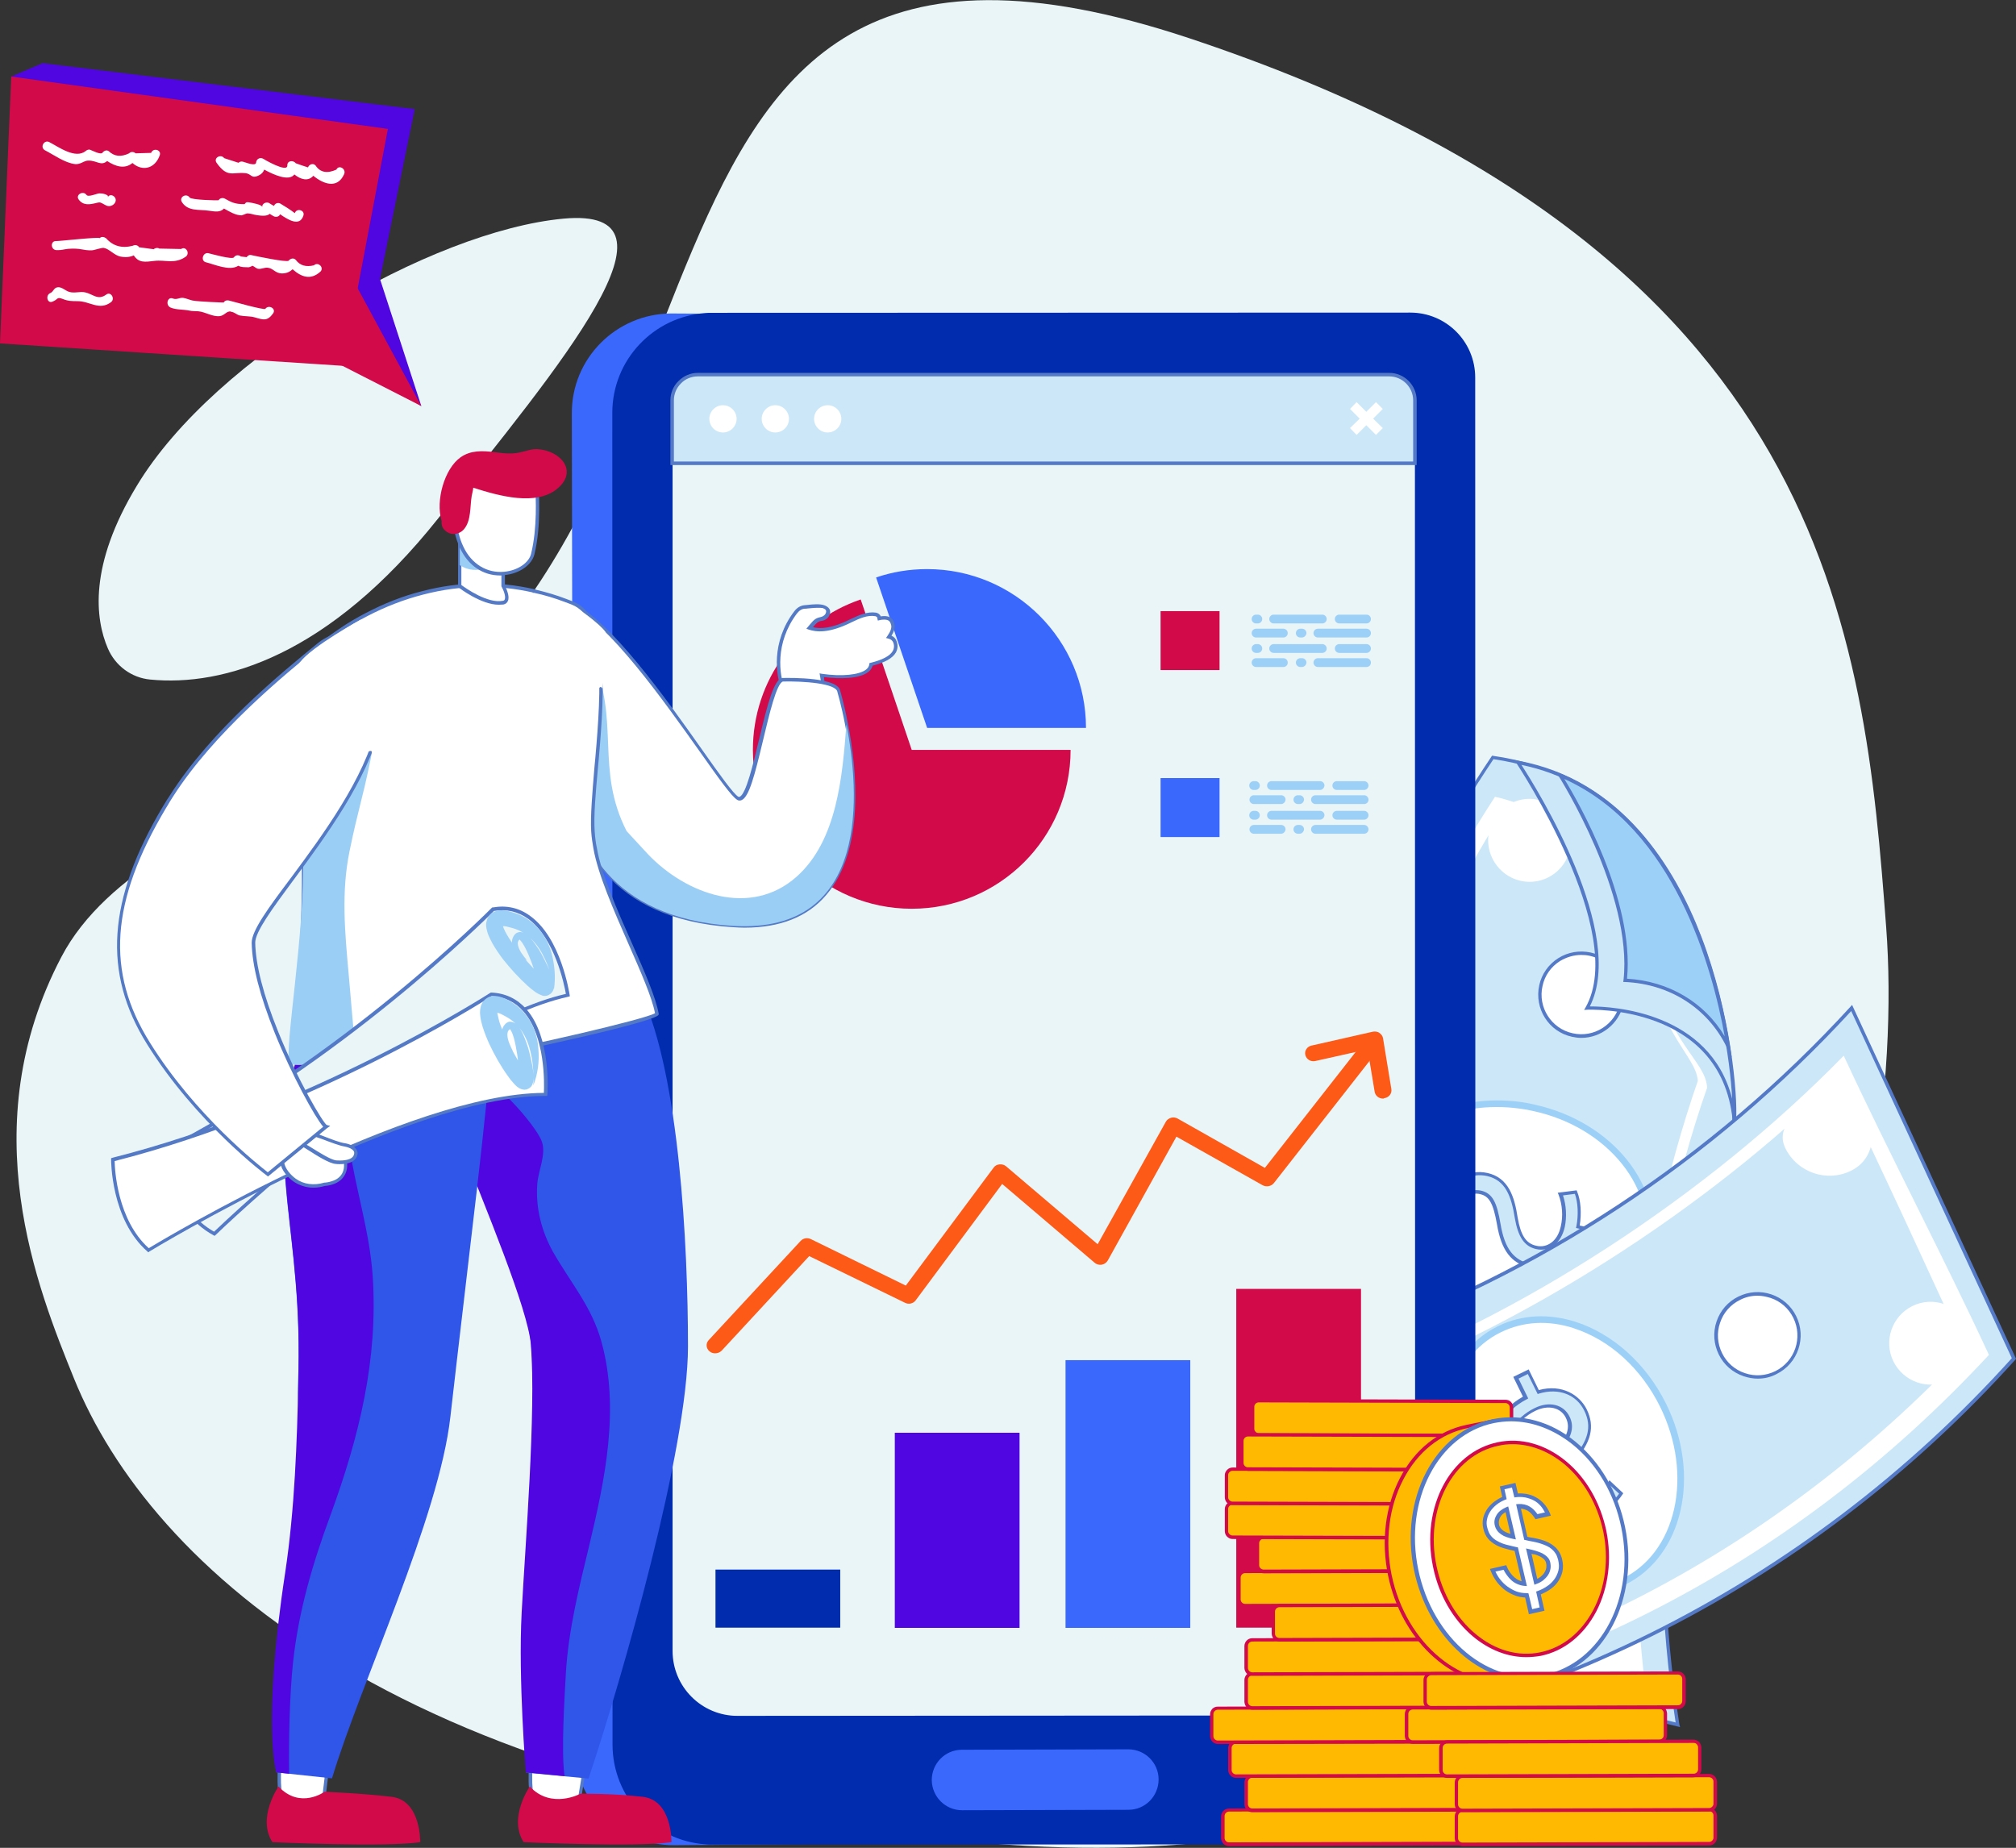 <?xml version="1.0" encoding="utf-8"?>
<!-- Generator: Adobe Illustrator 27.8.0, SVG Export Plug-In . SVG Version: 6.00 Build 0)  -->
<svg version="1.1" id="Capa_2_00000151509178710155509860000000737893724769706128_"
	 xmlns="http://www.w3.org/2000/svg" xmlns:xlink="http://www.w3.org/1999/xlink" x="0px" y="0px" viewBox="0 0 916.3 840"
	 style="enable-background:new 0 0 916.3 840;" xml:space="preserve">
<rect x="0" y="0" width="916.3" height="840" fill="#333333" stroke="none"/>
<style type="text/css">
	.st0{fill:#EAF5F8;}
	.st1{fill:#CCE7F8;}
	.st2{fill:#547AC7;}
	.st3{fill:#FFFFFF;}
	.st4{fill:#9DD0F7;}
	.st5{fill:#D1DFE8;}
	.st6{fill:#4F06E1;}
	.st7{fill:#D30A4A;}
	.st8{fill:#3A68FD;}
	.st9{fill:#002CAD;}
	.st10{fill:#FD5A18;}
	.st11{fill:#FFB900;}
	.st12{fill:#547AC5;}
	.st13{fill:#3055E9;}
	.st14{fill:#9BCEF5;}
	.st15{fill-rule:evenodd;clip-rule:evenodd;fill:#EAF5F8;}
	.st16{fill-rule:evenodd;clip-rule:evenodd;fill:#FFFFFF;}
</style>
<g id="Capa_1-2">
	<g>
		<g>
			<path class="st0" d="M27.9,435c-40.6,77.4-10.8,150.7,5.8,191.8C68,711.3,183,819.7,458.6,838.6
				C813.5,863,867.3,554.5,857.3,421.6c-10-132.9-25.4-307.3-316.7-404.2S363.6,257.1,139.5,355.9C99.7,373.4,48.2,396.2,27.9,435
				L27.9,435z"/>
			<path class="st0" d="M49,294.7c3.4,8,10.8,13.4,19.2,14.2c33.3,3.3,81.3-10.8,131-73.3c55.5-69.8,116.4-141.8,56.8-136.2
				C196.3,105,97.9,161.6,62.2,220.8C40.2,257.1,43.3,281.4,49,294.7z"/>
		</g>
		<g>
			<g>
				<g>
					<path class="st1" d="M678.6,344.4c-78.3,116.5-109.2,258.7-86.4,397.7c56.8,14,113.6,28,170.5,42c-14.5-93-5.3-187.5,25.7-275
						C788.1,504.4,786.5,359.7,678.6,344.4L678.6,344.4z"/>
					<path class="st2" d="M763.6,785.1l-30.8-7.6c-46.9-11.6-93.9-23.1-140.8-34.7l-0.5-0.1l-0.1-0.5
						c-22.9-139.6,7.8-281.1,86.5-398.3l0.3-0.4l0.5,0.1C779.4,357.9,788.3,483.4,789,508.4l0,0.8l-0.1,0.1
						c-31.1,87.8-40,182.8-25.6,274.6L763.6,785.1L763.6,785.1z M592.8,741.4c46.8,11.5,93.5,23,140.3,34.6l28.5,7
						c-14.1-91.7-5.2-186.5,25.8-274.1l0-0.5c-0.8-24.8-9.5-148.8-108.6-163.3C600.7,461.8,570.2,602.5,592.8,741.4L592.8,741.4z"/>
				</g>
				<path class="st3" d="M748.6,433.5L748.6,433.5c-17.2-35-35.9-64.1-69.1-71.3c-72.1,110.8-98.5,241-79,372.1
					c48.3,11.9,99.1,21.6,147.4,33.5c-10.8-87.5-1.2-189.9,28-273.3C775.4,481.9,757.4,474.5,748.6,433.5L748.6,433.5z M741.2,759.4
					c-23.3-5.7-47-11.3-70.3-17.1c-20.8-5.1-41.3-10.3-62.1-15.4c-17.9-126.6,7.1-252.7,75.6-359.9c28.7,7.6,41.3,40.4,62.6,64.6
					l0,0c7.5,39.5,23.7,48.1,24.7,59.7C742.3,576,732.7,676.3,741.2,759.4L741.2,759.4z"/>
				<g>
					<g>
						<path class="st3" d="M687.1,606c30.4,2,56.3-14.1,61.7-38.2c3-13.4-0.7-27.4-10.3-39.5c-9.7-12.2-24.3-20.9-41-24.7
							c-4-0.9-8-1.5-12-1.7c-30.4-2-56.3,14.1-61.7,38.2c-3,13.4,0.7,27.4,10.3,39.5c9.7,12.2,24.3,20.9,41,24.7
							C679.1,605.1,683.1,605.7,687.1,606L687.1,606z"/>
						<path class="st4" d="M685.6,500.4l-0.2,3c3.9,0.3,7.9,0.8,11.7,1.7c16.4,3.6,30.7,12.2,40.2,24.1c9.3,11.7,12.9,25.3,10,38.3
							c-5.2,23.4-30.5,39-60.1,37c-3.9-0.3-7.9-0.8-11.7-1.7c-16.4-3.6-30.7-12.2-40.2-24.1c-9.3-11.7-12.9-25.3-10-38.3
							c5.2-23.4,30.5-39,60.1-37L685.6,500.4L685.6,500.4L685.6,500.4z M685.6,500.4c-30.6-2-57.6,14.1-63.2,39.4
							c-6.4,28.6,17.1,58.2,52.5,66c4.1,0.9,8.2,1.5,12.2,1.8c30.6,2,57.6-14.1,63.2-39.4c6.3-28.6-17.2-58.1-52.5-66
							C693.7,501.2,689.6,500.6,685.6,500.4L685.6,500.4L685.6,500.4z"/>
					</g>
					<g>
						<path class="st1" d="M716.1,542l-7,0.9c1.6,4,2.3,9.4,1.1,14.9c-1.5,6.9-6.5,10.6-12,9.4c-5.3-1.2-7.8-5.7-9.1-13.5
							c-1.7-10.7-4.8-17.8-13.2-19.7c-8-1.8-15.4,2.6-18.8,11.2l-9.8-2.2l-1.3,6l9.4,2.1c-1.1,5.9-0.4,10.2,0.6,13.3l6.9-1
							c-0.7-2.3-2-6.7-0.6-12.9c1.7-7.5,6.7-9.3,10.6-8.4c5,1.1,6.8,5.2,8.4,14.4c1.9,10.9,5.8,17,14.4,18.9c7.6,1.7,16-2,19.8-11.6
							l10.1,2.2l1.4-6.1l-9.8-2.2C718.2,552.1,717.7,545.9,716.1,542L716.1,542z"/>
						<path class="st2" d="M699.1,576.6c-1.3,0-2.5-0.1-3.7-0.4c-8.5-1.9-13-7.7-15-19.6c-1.7-9.6-3.5-12.9-7.8-13.8
							c-3.5-0.8-8.1,0.8-9.7,7.8c-1.4,6.2,0,10.6,0.6,12.5l0.3,0.9l-8.5,1.2l-0.2-0.6c-1.3-4-1.5-8.3-0.8-13l-9.4-2.1l1.7-7.5
							l9.9,2.2c3.7-8.5,11.2-12.8,19.5-11c9.7,2.1,12.4,11,13.8,20.3c1.4,8.1,3.8,11.8,8.5,12.8c2.5,0.6,4.9,0,6.9-1.5
							c2.1-1.6,3.5-4.1,4.2-7.3c1.1-4.7,0.7-10-1-14.4l-0.4-0.9l8.6-1.1l0.2,0.5c1.7,4,2.1,10,1.2,15.5l9.8,2.2l-1.7,7.6l-10.2-2.3
							C712.2,573.1,705.4,576.5,699.1,576.6L699.1,576.6z M671,541c0.7,0,1.3,0.1,2,0.2c5.6,1.2,7.4,5.8,9,15.1
							c1.9,11.3,5.9,16.6,13.8,18.3c6.6,1.5,15-1.4,19-11.2l0.3-0.6l10,2.2l1-4.6l-9.8-2.2l0.2-0.8c1-5.1,0.7-10.9-0.7-14.7
							l-5.4,0.7c1.5,4.5,1.8,9.7,0.8,14.4c-0.8,3.5-2.4,6.4-4.8,8.2c-2.4,1.8-5.2,2.5-8.2,1.8c-5.3-1.2-8.2-5.4-9.7-14.1
							c-1.6-10.1-4.3-17.2-12.6-19.1c-7.6-1.7-14.7,2.5-17.9,10.7l-0.3,0.6l-9.7-2.1l-1,4.5l9.4,2.1l-0.1,0.7
							c-0.8,4.5-0.7,8.5,0.4,12.3l5.4-0.8c-0.7-2.3-1.6-6.7-0.3-12.4C662.9,543.7,667,541,671,541L671,541z"/>
					</g>
				</g>
				<g>
					<path class="st3" d="M722.8,433.8c-10.2-2.3-20.2,4.2-22.5,14.3c-2.3,10.2,4.1,20.2,14.3,22.5c10.2,2.3,20.2-4.2,22.5-14.3
						C739.3,446.1,732.9,436,722.8,433.8L722.8,433.8z"/>
					<path class="st2" d="M718.7,471.8c-1.4,0-2.8-0.2-4.2-0.5c-10.6-2.3-17.2-12.8-14.9-23.4c1.1-5.1,4.2-9.5,8.6-12.3
						c4.4-2.8,9.7-3.7,14.8-2.6c10.6,2.3,17.2,12.8,14.9,23.4C735.8,465.5,727.7,471.8,718.7,471.8L718.7,471.8z M718.7,434.1
						c-3.4,0-6.7,1-9.7,2.8c-4.1,2.6-6.9,6.6-7.9,11.3c-2.2,9.7,4,19.4,13.7,21.5c9.7,2.2,19.4-4,21.5-13.7
						c2.2-9.7-4-19.4-13.7-21.5l0,0C721.3,434.2,720,434.1,718.7,434.1L718.7,434.1z"/>
				</g>
				<path class="st3" d="M677.2,639.2c-10.2-2.3-20.2,4.1-22.5,14.3c-2.2,10.1,4.2,20.2,14.3,22.5s20.2-4.1,22.5-14.3
					C693.8,651.5,687.4,641.5,677.2,639.2L677.2,639.2z"/>
				<path class="st3" d="M625.3,698.5c-10.1-2.3-20.2,4.1-22.5,14.3c-2.2,10.2,4.2,20.2,14.3,22.5c10.2,2.2,20.2-4.2,22.5-14.3
					C641.9,710.8,635.5,700.7,625.3,698.5z"/>
				<path class="st3" d="M699.3,363.6c-10.2-2.3-20.2,4.2-22.5,14.3c-2.2,10.1,4.2,20.2,14.3,22.5c10.2,2.3,20.2-4.1,22.5-14.3
					C715.9,375.9,709.5,365.9,699.3,363.6L699.3,363.6z"/>
				<path class="st3" d="M731.7,720.7c-12-2.7-23.9,4.9-26.6,16.9c-2.7,12,7,20.9,19,23.5s20.7,1.7,18.6-10.7
					C740.7,738.3,743.7,723.4,731.7,720.7z"/>
				<g>
					<path class="st1" d="M689.9,346.6c0,0,51.2,76.5,31.4,111.7c0,0,61.4-3.3,66.9,50.8C789.5,488.1,777.9,363,689.9,346.6z"/>
					<path class="st2" d="M787.5,509.1c-5.4-52.7-65.5-50.1-66.1-50.1l-1.4,0.1l0.7-1.2c19.3-34.3-30.9-110.1-31.4-110.9l-1-1.5
						l1.8,0.3c46.8,8.7,71.1,48.3,83.2,80c13.4,35,16.5,71.8,15.8,83.2L787.5,509.1L787.5,509.1z M723,457.5c9.5,0,54.2,2.2,64.3,42
						c-1.9-36-19.8-136.1-95.8-151.8c7.3,11.2,47.9,76.6,31.1,109.8C722.8,457.5,722.9,457.5,723,457.5z"/>
				</g>
				<g>
					<path class="st4" d="M709.1,352.3c0.9,1.4,33.9,53.9,29.5,93.3c19.5,0.8,37.8,11.3,46.9,30
						C779.1,435.4,759.8,373.6,709.1,352.3L709.1,352.3z"/>
					<path class="st2" d="M787.1,480.7l-2.3-4.7c-8.6-17.7-25.9-28.7-46.2-29.6l-0.8,0l0.1-0.8c4.4-39.1-29.1-92.2-29.4-92.7
						l-1.5-2.2l2.4,1c55.2,23.2,72.2,94.3,76.9,123.9L787.1,480.7L787.1,480.7z M739.5,444.9c18.9,1.1,35.2,10.7,44.4,26.2
						c-5.6-31-22.8-94.4-72.9-117C717.3,364.3,743,409.3,739.5,444.9z"/>
				</g>
			</g>
			<g>
				<g>
					<path class="st1" d="M610.9,610.1c-3.5,3.1-115.5,94.8-60,188.6c139.9-11.8,270.2-76.5,364.5-181.1
						c-24.6-53.1-49.2-106.2-73.8-159.3C778.1,527.7,698.6,579.6,610.9,610.1z"/>
					<path class="st2" d="M550.5,799.5l-0.3-0.4c-51.8-87.5,40.6-172.9,59.7-189.2l0.7-0.6c88-30.6,167.6-83,230.4-151.6l0.8-0.9
						l0.5,1.1c24.6,53.1,49.2,106.2,73.8,159.3l0.2,0.5l-0.3,0.4c-94.7,105.2-224.3,169.6-365,181.4L550.5,799.5L550.5,799.5z
						 M611.3,610.8l-0.4,0.3c-18.8,16.1-110.2,100.5-59.6,186.8c139.9-11.9,268.8-75.9,363.1-180.5c-24.4-52.6-48.7-105.2-73-157.8
						C778.6,528,699.1,580.2,611.3,610.8L611.3,610.8z"/>
				</g>
				<path class="st3" d="M607.2,628.9c-9.5,8.2-4,26.9-30.5,59.4l0,0c-16.6,35.3-27.6,68.1-12.5,98.5
					c131.6-13,249.7-73.7,339.8-170.9c-20.9-45.1-45.1-90.9-66-136C776.4,543,690.5,599.6,607.2,628.9L607.2,628.9z M866.4,555.9
					c9,19.4,17.8,38.7,26.8,58.1C805.5,707,691.5,766.4,565,779.9c-12-27.2,5.7-57.5,11.3-89.3l0,0c26.2-30.6,22.7-48.6,31.2-56.6
					c84.4-29.9,168.7-85.1,228.2-143.7C845.8,512.1,856.3,534.1,866.4,555.9L866.4,555.9z"/>
				<g>
					<g>
						<path class="st3" d="M703.6,721c12.1,3.9,23.9,3.2,34.3-1.9c12.3-6.1,21-17.7,24.4-32.8c3.5-15.2,1.2-32-6.4-47.4
							c-8.8-17.9-23.4-31.2-40.2-36.6c-12.1-3.9-23.9-3.2-34.3,1.9c-12.3,6-21,17.7-24.4,32.8c-3.5,15.2-1.2,32,6.4,47.4
							C672.2,702.3,686.8,715.6,703.6,721z"/>
						<path class="st4" d="M716.2,600.9l-0.9,2.9c16.4,5.3,30.7,18.3,39.3,35.8c7.4,15.1,9.6,31.6,6.3,46.4
							c-3.3,14.6-11.7,25.9-23.6,31.7c-10,4.9-21.5,5.5-33.1,1.8c-16.4-5.3-30.7-18.3-39.3-35.8c-7.4-15.1-9.6-31.6-6.3-46.4
							c3.3-14.6,11.7-25.9,23.6-31.7c10-4.9,21.5-5.6,33.2-1.8L716.2,600.9L716.2,600.9z M716.2,600.9c-11.9-3.8-24.4-3.5-35.4,2
							c-26.3,12.9-34.7,49.7-18.7,82.2c9.3,18.8,24.7,32.1,41.1,37.3c11.9,3.8,24.3,3.5,35.4-2c26.3-12.9,34.7-49.7,18.7-82.2
							C748,619.4,732.6,606.2,716.2,600.9L716.2,600.9L716.2,600.9z"/>
					</g>
					<g>
						<path class="st1" d="M731.7,674.1c-1.3,2-4,5.7-9.7,8.5c-6.9,3.4-11.5,0.5-13.2-3c-2.3-4.6-0.1-8.6,6-15.6
							c7.3-8.2,9.7-15.1,5.8-23.1c-3.5-7-11.6-11.2-21.5-8.2l-4.6-9.2l-5.6,2.8l4.4,9c-5.1,2.6-9.7,6.8-11.7,10.6l5.1,4.9
							c2.2-3.7,6-7.7,10.9-10.1c6.3-3.1,12.4-1.6,14.9,3.5c2.4,4.9,0.4,9.6-4.9,15.5c-7.3,8-10.9,14.9-7.1,22.6
							c3.6,7.4,11.6,10.4,20.5,7.7l4.4,9l5.5-2.7l-4.2-8.6c5.3-2.8,8.2-6,10-8.8L731.7,674.1L731.7,674.1z"/>
						<path class="st2" d="M725.1,700.1l-4.5-9.1c-8.9,2.5-17.1-0.8-20.8-8.3c-4.4-8.9,0.9-16.5,7.2-23.5c5.5-6.1,6.8-10.4,4.7-14.7
							c-2.3-4.7-8-6-13.8-3.2c-4.4,2.1-8.2,5.7-10.6,9.8l-0.5,0.9l-6.2-6l0.3-0.5c2.1-3.8,6.5-7.9,11.3-10.6l-4.4-9l7-3.4l4.6,9.4
							c10.6-2.9,18.6,2.3,21.8,8.8c3.8,7.8,2.1,15-5.9,23.9c-6.5,7.4-7.9,10.8-5.9,14.7c1.6,3.2,5.7,5.8,12.2,2.7
							c5.7-2.8,8.3-6.6,9.4-8.3l0.5-0.8l6.3,5.9l-0.4,0.6c-2.3,3.5-5.5,6.4-9.6,8.7l4.3,8.7L725.1,700.1L725.1,700.1z M721.5,689.1
							l4.4,8.9l4.1-2l-4.2-8.6l0.7-0.4c4.1-2.2,7.1-4.8,9.4-8l-4-3.7c-1.4,2-4.2,5.4-9.5,8c-7,3.4-12.2,0.8-14.2-3.4
							c-2.5-5.1,0-9.4,6.2-16.4c7.6-8.5,9.2-15,5.7-22.2c-3.6-7.4-11.7-10.5-20.6-7.8l-0.6,0.2l-4.5-9.1l-4.2,2.1l4.4,9l-0.7,0.4
							c-4.7,2.4-8.9,6.2-11.1,9.8l3.9,3.8c2.6-4,6.4-7.5,10.8-9.6c6.6-3.3,13.2-1.7,15.9,3.9c2.4,4.9,0.9,9.8-5,16.4
							c-6.9,7.6-10.7,14.2-7,21.7c3.4,7,11.1,9.9,19.5,7.3L721.5,689.1L721.5,689.1z"/>
					</g>
				</g>
				<path class="st3" d="M601.7,683.1c-9.3,4.6-13.2,15.9-8.6,25.2c4.6,9.3,15.9,13.2,25.2,8.6c9.3-4.6,13.2-15.9,8.6-25.2
					C622.3,682.3,611,678.5,601.7,683.1z"/>
				<g>
					<path class="st3" d="M790.5,590.2c-9.3,4.6-13.2,15.9-8.6,25.2c4.6,9.3,15.9,13.2,25.2,8.6c9.3-4.6,13.2-15.9,8.6-25.2
						C811.1,589.4,799.9,585.6,790.5,590.2L790.5,590.2z"/>
					<path class="st2" d="M798.9,626.7c-2.1,0-4.3-0.4-6.4-1.1c-5-1.7-9-5.2-11.3-9.9c-2.3-4.7-2.7-10-1-15c1.7-5,5.2-9,9.9-11.3
						c4.7-2.3,10-2.7,15-1c5,1.7,9,5.2,11.3,9.9c4.8,9.7,0.8,21.5-8.9,26.3C804.7,626.1,801.8,626.7,798.9,626.7L798.9,626.7z
						 M798.8,589c-2.7,0-5.4,0.6-7.9,1.9l0,0c-4.3,2.1-7.6,5.8-9.1,10.4c-1.6,4.6-1.2,9.5,0.9,13.8c2.1,4.3,5.8,7.6,10.4,9.1
						c4.6,1.6,9.5,1.2,13.8-0.9c8.9-4.4,12.6-15.2,8.2-24.2c-2.1-4.3-5.8-7.6-10.4-9.1C802.7,589.4,800.8,589,798.8,589L798.8,589z"
						/>
				</g>
				<path class="st3" d="M869.2,593.7c-9.3,4.6-13.2,15.9-8.6,25.2c4.6,9.3,15.9,13.2,25.2,8.6c9.3-4.6,13.2-15.9,8.6-25.2
					C889.8,593,878.5,589.1,869.2,593.7L869.2,593.7z"/>
				<path class="st3" d="M561.5,745.2c-9.3,4.6-13.2,15.9-8.6,25.2c4.6,9.3,15.9,13.2,25.2,8.6c9.3-4.6,13.2-15.9,8.6-25.2
					C582.2,744.5,570.9,740.6,561.5,745.2z"/>
				<path class="st3" d="M827.8,494.8c-8.2,9.2-21.7,16.2-16.3,27.2c5.4,11,18.8,15.6,29.8,10.2c11-5.4,11.9-18.5,6.5-29.5
					C842.4,491.6,836.2,485.4,827.8,494.8L827.8,494.8z"/>
				<path class="st3" d="M610.9,610.1c-17.1,12.2-107.5,99.4-65.3,178.4c0,0,27.8-87.8,67.5-94.4
					C613.1,694.1,572.1,648.2,610.9,610.1L610.9,610.1z"/>
				<path class="st5" d="M586.5,633.1C559.2,663.3,523,717,538,769.9c0.5-1.6,20.9-60.2,54.3-81.4
					C580.9,672.8,577.6,652,586.5,633.1L586.5,633.1z"/>
			</g>
		</g>
		<g>
			<polygon class="st6" points="191.5,184.6 172.7,126.8 188.5,49.6 19.4,28.7 5.1,34.8 66.7,110.4 			"/>
			<polygon class="st7" points="155.9,166.3 176.3,58.6 5.1,34.8 0,156.1 			"/>
			<polygon class="st7" points="157.9,122.4 191.5,184.6 139.6,158.1 			"/>
			<path class="st3" d="M101.9,71.9c2.2,0.7,4.3,1.4,6.5,2.1c0.5-0.5,1.3-0.7,2-0.5c1,0.2,5.8,2.3,6,0.4c0.1-1.5,1.6-2.5,3.1-1.8
				c0.1,0.1,11.2,6.7,11.1,3.1c-0.1-2.2,2.7-2.5,3.8-1c1.9,0.7,3.7,1.3,5.6,1.9c0.5-1.4,2.3-2.1,3.4-0.9c2.1,3.2,5.3,3.8,9.5,1.9
				c1.1-2.4,4.6-0.3,3.5,2.1c-3.1,6.9-9.5,4.4-14,0.7c-2.3,2.7-5.8,1.7-8.6-0.6c-2.5,3.3-9.5,0.1-13.7-2.2c-0.4,1-1,1.9-2.4,2.6
				c-3.7,1.8-3.2-0.8-6.4-1c-5.7-0.5-7.9,2.2-12.8-4.6C96.8,71.8,100.4,69.8,101.9,71.9L101.9,71.9z"/>
			<path class="st3" d="M22.4,64.6c4.1,2.1,11.9,7.9,16.6,4c0.5-0.4,1.3-0.8,2-0.5c1.1,0.4,4.8,2.4,5.6,1.3c0.6-0.8,1.8-1.4,2.8-0.7
				c2.5,2.4,5.5,2.8,9.3,1c0.6-0.8,2.2-0.8,2.9,0c2.4-0.1,4.7-0.1,7.1-0.2c0.9-2.5,4.8-1.4,3.9,1.1c-2.2,6.2-8,7.4-12.4,3.5
				c-3.5,2.9-7.7,1.6-11.5-0.9c-2.8,2.4-4.6-0.2-8.4-0.2c-2.1-0.1-3.5,1.8-6.1,1.6c-4.7-0.5-9.7-4.2-13.8-6.3
				C18,66.9,20.1,63.4,22.4,64.6L22.4,64.6z"/>
			<path class="st3" d="M86.2,89.8c0.7,1.1,13.1,1.4,13.2,1.2c0.5-1,1.9-1.2,2.8-0.7c3,1.7,4.7,2.5,8.6,2.5c1.1,0,0.3-1.2,2.5-0.8
				c1.2,0.2,5.8,1,5.9,2.1c-0.2-1.6,1.9-2.5,3.1-1.8c0.7,0.5,1.5,0.9,2.2,1.3c0.1-0.1,0.1-0.2,0.2-0.3c0.5-1,1.9-1.3,2.8-0.7
				c2.2,1.3,4.4,2.7,6.5,4.3c0.8-2.5,4.7-1.4,3.9,1.1c-1.7,5.3-7.1,1.8-10.6-0.6c0,0.1-0.1,0.1-0.1,0.2c-0.5,1-1.9,1.2-2.8,0.7
				c-0.6-0.3-1.2-0.7-1.8-1.1c-1.3,1.2-3.8,0.9-5.9,0.6c-1.9-0.3-2.3-0.7-4.3-0.8c-0.4,0-2.3,0.9-2.6,0.9c-2.7,0-5.5-1.7-8-3.1
				c-1.7,1.8-3.9,1.4-6.8,1c-4.6-0.7-9.5,0.4-12.3-3.9C81.2,89.6,84.7,87.6,86.2,89.8L86.2,89.8z"/>
			<path class="st3" d="M39.3,88.6c0.8,1.2,4.8-0.7,5.9-0.7c0.9,0,1.7,0.1,2.6,0.4c0.9,0.4,1.6,0.6,1.1,1.5c1.1-2.4,4.6-0.3,3.5,2.1
				c-0.5,1.1-1.7,1.8-2.9,1.8c-0.8,0-1.5-0.4-2.2-0.8c-1.4-0.8-1.8-1.1-3.3-0.7c-3.1,0.8-6.2,1.4-8.3-1.6
				C34.3,88.5,37.8,86.5,39.3,88.6L39.3,88.6z"/>
			<path class="st3" d="M94.7,115.1c1.3,0.3,10.9,3,11.6,1.9c0.8-1.2,2.2-1.2,3.2-0.4c0.9,0.1,1.7,0.2,2.6,0.3
				c0.6-0.8,1.3-1.2,2.3-0.9c1.8,0.4,16.1,3.4,16.8,2.5c0.8-1,2.2-1.4,3.2-0.4c1.9,2.6,4.7,3.4,8.3,2.5c1.9-1.8,4.8,1.1,2.9,2.9
				c-4.4,4-8.7,2.4-12.6-1.1c-1.3,1.2-2.8,1.9-4.9,1.9c-3.1-0.1-3.8-2.3-6.4-2.6c-1.4-0.2-2.9,0.7-4.3,0.5c-1-0.1-2-1.3-2.8-1.4
				c0,0.2-1.3,0.7-1.5,0.7c-2.1-0.1-3.2,0.1-4.8-0.7c-3.9,2.6-11-0.7-14.8-1.6C91.1,118.5,92.2,114.6,94.7,115.1L94.7,115.1z"/>
			<path class="st3" d="M25.5,109.6c0.8,0.1,20.5-2.1,19.8-1.3c0.7-0.9,2.1-0.6,2.9,0c3.2,3.6,7.2,4.7,12.2,3.4
				c0.9-0.5,2.3-0.3,2.8,0.7c2.2,0.3,4.4,0.6,6.7,0.9c0.5-0.6,1.8-0.8,2.5-0.3c3.3,0.1,6.6,0.1,9.9,0.2c2.2-1.5,4.2,2,2.1,3.5
				c-5.1,3.5-9.2,1.3-14.2,1.9c-4.3,0.5-7.1,1-9.4-2.5c-1.9,0.8-3.7,1-6.2,0.5c-2.7-0.6-5-3.5-7.4-3.9c-1-0.2-4.1,1-5.5,1.1
				c-4,0.1-5-1.1-10.5-0.7c-2.3,0.2-3.1,0.7-5.6,0.6C22.9,113.5,22.9,109.4,25.5,109.6L25.5,109.6z"/>
			<path class="st3" d="M78.6,135.7c1.7,0.7,3-0.5,4.6-0.3c1.6,0.2,3.2,1.1,4.9,1.3c2.4,0.4,13.6,0.9,13.6,0.8
				c0.5-0.9,1.4-1.1,2.3-0.9c0.2,0,16,4.5,16.6,3.8c1.5-2.1,5.1-0.1,3.5,2.1c-2.6,3.6-4.4,2.9-8.2,1.8c-2.5-0.7-4.5-0.4-7-0.9
				c-1.2-0.3-2.3-1.4-3.5-1.6c-0.7-0.1-0.8-0.2-0.8-0.3c-0.1,0.1-0.4,0.1-0.8,0.2c-1.1,0.3-2.2,1.8-3.9,2c-3.3,0.4-6.5-1.9-9.8-2.2
				c-1.3-0.1-2.7,0-4-0.3c-2.9-0.6-6-0.3-8.6-1.4C75.1,138.7,76.1,134.7,78.6,135.7L78.6,135.7z"/>
			<path class="st3" d="M22.9,133.2c1.4-0.6,1.5-2.3,3.2-2.6c2-0.3,3.6,1.6,5.4,2.1c2.4,0.7,4.8-0.3,7.2,0.2c3.6,0.8,5.8,3.8,9.6,1
				c2.1-1.6,4.2,2,2.1,3.5c-5.3,3.9-9.6-0.5-15.1-0.5c-2.6,0-4.3,0-6.8-1c-2.8-1.1-2,0.2-4.6,1.2C21.5,138.2,20.5,134.2,22.9,133.2
				L22.9,133.2z"/>
		</g>
		<g>
			<g>
				<g>
					
						<rect x="293.5" y="166.4" transform="matrix(1 -2.094389e-03 2.094389e-03 1 -1.014 0.99)" class="st0" width="356.9" height="636.1"/>
					<path class="st2" d="M293.2,803.8L292,166.1l358.5-0.7l1.2,637.7L293.2,803.8z M293.6,167.6l1.2,634.5l355.3-0.7l-1.2-634.5
						L293.6,167.6L293.6,167.6z"/>
				</g>
				<path class="st8" d="M305.1,142.5l206.3,1.2l0.1,26.8L407,170.7l-74.5,0.4c-25.1,0.1-45.4,20.4-45.3,45.5l1,518.2
					c0.1,25.1,20.4,45.4,45.5,45.4l179,0.4l0.1,56.3l-206.3,1.9c-25.1,0.1-45.5-20.2-45.5-45.3l-1.1-605.4
					C259.7,163,280,142.6,305.1,142.5L305.1,142.5z"/>
				<path class="st9" d="M278.3,187.7l0.1,605.3c0,24.1,18.7,43.8,42.4,45.4c1,0.1,2.1,0.1,3.1,0.1l317.3-0.1
					c16.2,0,29.4-13.2,29.4-29.4l-0.1-637.4c0-16.3-13.2-29.5-29.5-29.5l-317.3,0.1c-1.1,0-2.1,0-3.1,0.1
					C297,144,278.3,163.6,278.3,187.7L278.3,187.7z M305.7,200.3c0-16.3,13.2-29.4,29.4-29.4l278.6-0.1c16.2,0,29.4,13.2,29.4,29.4
					l0.1,550.2c0,16.3-13.2,29.4-29.4,29.4L335.2,780c-16.3,0-29.5-13.2-29.5-29.5L305.7,200.3L305.7,200.3z"/>
				<path class="st8" d="M437.3,822.9l75.6-0.2c7.6,0,13.7-6.2,13.7-13.8l0,0c0-7.6-6.2-13.7-13.8-13.7l-75.6,0.2
					c-7.6,0-13.7,6.2-13.7,13.8l0,0C423.6,816.8,429.7,822.9,437.3,822.9L437.3,822.9z"/>
			</g>
			<g>
				<g>
					<path class="st1" d="M643.1,210.6H305.5v-28.6c0-6.5,5.2-11.7,11.7-11.7h314.2c6.5,0,11.7,5.2,11.7,11.7V210.6z"/>
					<path class="st2" d="M643.9,211.4H304.7v-29.4c0-3.3,1.3-6.5,3.7-8.8c2.4-2.4,5.5-3.7,8.8-3.7h314.2c6.9,0,12.5,5.6,12.5,12.5
						L643.9,211.4L643.9,211.4z M306.3,209.8h336v-27.8c0-6-4.9-10.9-10.9-10.9H317.2c-2.9,0-5.7,1.1-7.7,3.2
						c-2.1,2.1-3.2,4.8-3.2,7.7L306.3,209.8L306.3,209.8z"/>
				</g>
				<g>
					<path class="st3" d="M370,190.4c0-3.4,2.8-6.2,6.2-6.2s6.2,2.8,6.2,6.2s-2.8,6.2-6.2,6.2S370,193.8,370,190.4z"/>
					<path class="st3" d="M346.2,190.4c0-3.4,2.8-6.2,6.2-6.2s6.2,2.8,6.2,6.2s-2.8,6.2-6.2,6.2S346.2,193.8,346.2,190.4z"/>
					<path class="st3" d="M322.4,190.4c0-3.4,2.8-6.2,6.2-6.2s6.2,2.8,6.2,6.2s-2.8,6.2-6.2,6.2S322.4,193.8,322.4,190.4z"/>
				</g>
				<polygon class="st3" points="613.6,185.9 616.6,182.8 621,187.2 625.4,182.8 628.5,185.9 624.1,190.3 628.5,194.6 625.4,197.7 
					621,193.3 616.6,197.7 613.6,194.6 618,190.3 				"/>
			</g>
			<path class="st7" d="M486.6,340.9c0,39.9-32.3,72.2-72.2,72.2s-72.2-32.3-72.2-72.2c0-31.8,20.5-58.7,49-68.4
				c6.4,18.7,23.2,68.4,23.2,68.4H486.6z"/>
			<path class="st8" d="M493.6,330.9h-72.2c0,0-16.8-49.6-23.2-68.4c7.3-2.5,15.1-3.8,23.2-3.8C461.2,258.7,493.6,291,493.6,330.9z"
				/>
			<g>
				<rect x="406.7" y="651.3" class="st6" width="56.7" height="88.7"/>
				<rect x="325.2" y="713.5" class="st9" width="56.7" height="26.4"/>
				<rect x="484.3" y="618.3" class="st8" width="56.7" height="121.7"/>
				<rect x="561.9" y="585.9" class="st7" width="56.7" height="154"/>
			</g>
			<g>
				<path class="st10" d="M325,615.2c-0.9,0-1.8-0.3-2.5-0.9c-1.6-1.3-1.8-3.6-0.4-5.1l41.8-45.1c1.2-1.3,3.1-1.6,4.7-0.8l43.1,21.1
					l39.9-53.6c0.6-0.9,1.6-1.4,2.7-1.5c1.1-0.1,2.2,0.2,3,0.9l41.6,35.4l31-55.7c0.5-0.9,1.4-1.5,2.4-1.8c1-0.3,2.1-0.1,3,0.4
					l39.6,22.4l42.3-54c1.3-1.6,3.7-2,5.4-0.8c1.7,1.2,2.1,3.4,0.8,5l-44.4,56.7c-1.2,1.5-3.4,1.9-5.1,1l-39.2-22.1L503.5,573
					c-0.6,1-1.6,1.7-2.7,1.9c-1.2,0.2-2.4-0.1-3.3-0.9l-42-35.8l-39.3,52.9c-1.1,1.5-3.2,2-4.9,1.1L367.8,571l-39.8,43
					C327.2,614.8,326.1,615.2,325,615.2L325,615.2z"/>
				<path class="st10" d="M628.6,499.4c-1.9,0-3.5-1.3-3.8-3.1l-3.2-19.3l-23.7,5.3c-2.1,0.5-4.1-0.7-4.6-2.7
					c-0.5-1.9,0.8-3.9,2.8-4.3l27.8-6.3c1-0.2,2.2-0.1,3,0.5c0.9,0.6,1.5,1.4,1.7,2.4l3.8,23.2c0.3,2-1.1,3.8-3.2,4.1
					C629,499.4,628.8,499.4,628.6,499.4L628.6,499.4z"/>
			</g>
			<rect x="527.5" y="277.8" class="st7" width="26.8" height="26.8"/>
			<rect x="527.5" y="353.7" class="st8" width="26.8" height="26.8"/>
			<g>
				<g>
					<path class="st4" d="M601,283.4h-22.1c-1.1,0-2-0.9-2-2l0,0c0-1.1,0.9-2,2-2H601c1.1,0,2,0.9,2,2l0,0
						C603,282.5,602.1,283.4,601,283.4z"/>
					<path class="st4" d="M571.7,283.4h-0.8c-1.1,0-2-0.9-2-2l0,0c0-1.1,0.9-2,2-2h0.8c1.1,0,2,0.9,2,2l0,0
						C573.7,282.5,572.8,283.4,571.7,283.4z"/>
					<path class="st4" d="M621.1,289.8H599c-1.1,0-2-0.9-2-2l0,0c0-1.1,0.9-2,2-2h22.1c1.1,0,2,0.9,2,2l0,0
						C623.1,288.9,622.2,289.8,621.1,289.8z"/>
					<path class="st4" d="M591.7,289.8H591c-1.1,0-2-0.9-2-2l0,0c0-1.1,0.9-2,2-2h0.8c1.1,0,2,0.9,2,2l0,0
						C593.7,288.9,592.8,289.8,591.7,289.8z"/>
					<path class="st4" d="M621.1,283.4h-12.4c-1.1,0-2-0.9-2-2l0,0c0-1.1,0.9-2,2-2h12.4c1.1,0,2,0.9,2,2l0,0
						C623.1,282.5,622.2,283.4,621.1,283.4z"/>
					<path class="st4" d="M583.3,289.8h-12.4c-1.1,0-2-0.9-2-2l0,0c0-1.1,0.9-2,2-2h12.4c1.1,0,2,0.9,2,2l0,0
						C585.3,288.9,584.4,289.8,583.3,289.8z"/>
				</g>
				<g>
					<path class="st4" d="M601,296.8h-22.1c-1.1,0-2-0.9-2-2l0,0c0-1.1,0.9-2,2-2H601c1.1,0,2,0.9,2,2l0,0
						C603,295.9,602.1,296.8,601,296.8z"/>
					<path class="st4" d="M571.7,296.8h-0.8c-1.1,0-2-0.9-2-2l0,0c0-1.1,0.9-2,2-2h0.8c1.1,0,2,0.9,2,2l0,0
						C573.7,295.9,572.8,296.8,571.7,296.8z"/>
					<path class="st4" d="M621.1,303.2H599c-1.1,0-2-0.9-2-2l0,0c0-1.1,0.9-2,2-2h22.1c1.1,0,2,0.9,2,2l0,0
						C623.1,302.4,622.2,303.2,621.1,303.2z"/>
					<path class="st4" d="M591.7,303.2H591c-1.1,0-2-0.9-2-2l0,0c0-1.1,0.9-2,2-2h0.8c1.1,0,2,0.9,2,2l0,0
						C593.7,302.4,592.8,303.2,591.7,303.2z"/>
					<path class="st4" d="M621.1,296.8h-12.4c-1.1,0-2-0.9-2-2l0,0c0-1.1,0.9-2,2-2h12.4c1.1,0,2,0.9,2,2l0,0
						C623.1,295.9,622.2,296.8,621.1,296.8z"/>
					<path class="st4" d="M583.3,303.2h-12.4c-1.1,0-2-0.9-2-2l0,0c0-1.1,0.9-2,2-2h12.4c1.1,0,2,0.9,2,2l0,0
						C585.3,302.4,584.4,303.2,583.3,303.2z"/>
				</g>
			</g>
			<g>
				<g>
					<path class="st4" d="M600,359.1h-22.1c-1.1,0-2-0.9-2-2l0,0c0-1.1,0.9-2,2-2H600c1.1,0,2,0.9,2,2l0,0
						C601.9,358.2,601,359.1,600,359.1z"/>
					<path class="st4" d="M570.6,359.1h-0.8c-1.1,0-2-0.9-2-2l0,0c0-1.1,0.9-2,2-2h0.8c1.1,0,2,0.9,2,2l0,0
						C572.6,358.2,571.7,359.1,570.6,359.1z"/>
					<path class="st4" d="M620,365.5h-22.1c-1.1,0-2-0.9-2-2l0,0c0-1.1,0.9-2,2-2H620c1.1,0,2,0.9,2,2l0,0
						C622,364.7,621.1,365.5,620,365.5z"/>
					<path class="st4" d="M590.7,365.5h-0.8c-1.1,0-2-0.9-2-2l0,0c0-1.1,0.9-2,2-2h0.8c1.1,0,2,0.9,2,2l0,0
						C592.6,364.7,591.7,365.5,590.7,365.5z"/>
					<path class="st4" d="M620,359.1h-12.4c-1.1,0-2-0.9-2-2l0,0c0-1.1,0.9-2,2-2H620c1.1,0,2,0.9,2,2l0,0
						C622,358.2,621.1,359.1,620,359.1z"/>
					<path class="st4" d="M582.3,365.5h-12.4c-1.1,0-2-0.9-2-2l0,0c0-1.1,0.9-2,2-2h12.4c1.1,0,2,0.9,2,2l0,0
						C584.2,364.7,583.3,365.5,582.3,365.5z"/>
				</g>
				<g>
					<path class="st4" d="M600,372.6h-22.1c-1.1,0-2-0.9-2-2l0,0c0-1.1,0.9-2,2-2H600c1.1,0,2,0.9,2,2l0,0
						C601.9,371.7,601,372.6,600,372.6z"/>
					<path class="st4" d="M570.6,372.6h-0.8c-1.1,0-2-0.9-2-2l0,0c0-1.1,0.9-2,2-2h0.8c1.1,0,2,0.9,2,2l0,0
						C572.6,371.7,571.7,372.6,570.6,372.6z"/>
					<path class="st4" d="M620,379h-22.1c-1.1,0-2-0.9-2-2l0,0c0-1.1,0.9-2,2-2H620c1.1,0,2,0.9,2,2l0,0
						C622,378.1,621.1,379,620,379z"/>
					<path class="st4" d="M590.7,379h-0.8c-1.1,0-2-0.9-2-2l0,0c0-1.1,0.9-2,2-2h0.8c1.1,0,2,0.9,2,2l0,0
						C592.6,378.1,591.7,379,590.7,379z"/>
					<path class="st4" d="M620,372.6h-12.4c-1.1,0-2-0.9-2-2l0,0c0-1.1,0.9-2,2-2H620c1.1,0,2,0.9,2,2l0,0
						C622,371.7,621.1,372.6,620,372.6z"/>
					<path class="st4" d="M582.3,379h-12.4c-1.1,0-2-0.9-2-2l0,0c0-1.1,0.9-2,2-2h12.4c1.1,0,2,0.9,2,2l0,0
						C584.2,378.1,583.3,379,582.3,379z"/>
				</g>
			</g>
		</g>
		<g>
			<g>
				<g>
					<path class="st11" d="M670.7,838l-112.1,0.3c-1.5,0-2.8-1.2-2.8-2.8l0-10c0-1.5,1.2-2.8,2.8-2.8l112.1-0.3
						c1.5,0,2.8,1.2,2.8,2.8l0,10C673.5,836.8,672.3,838,670.7,838z"/>
					<path class="st7" d="M558.6,839.2c-2,0-3.5-1.6-3.6-3.5l0-10c0-1,0.4-1.8,1-2.5s1.6-1,2.5-1.1l112.1-0.3h0c2,0,3.5,1.6,3.6,3.5
						l0,10c0,2-1.6,3.6-3.5,3.6L558.6,839.2L558.6,839.2L558.6,839.2z M670.7,823.2L670.7,823.2l-112.1,0.3c-0.5,0-1,0.2-1.4,0.6
						c-0.4,0.4-0.6,0.9-0.6,1.4l0,10c0,1.1,0.9,2,2,2l0,0l112.1-0.3c1.1,0,2-0.9,2-2l0-10C672.7,824.2,671.8,823.3,670.7,823.2
						L670.7,823.2z"/>
				</g>
				<g>
					<path class="st11" d="M681.3,822.6L569.2,823c-1.5,0-2.8-1.2-2.8-2.8l0-10c0-1.5,1.2-2.8,2.8-2.8l112.1-0.3
						c1.5,0,2.8,1.2,2.8,2.8l0,10C684.1,821.4,682.9,822.6,681.3,822.6z"/>
					<path class="st7" d="M569.2,823.8c-2,0-3.5-1.6-3.6-3.5l0-10c0-2,1.6-3.6,3.5-3.6l112.1-0.3h0c2,0,3.5,1.6,3.6,3.5l0,10
						c0,2-1.6,3.6-3.5,3.6L569.2,823.8L569.2,823.8z M681.3,807.8L681.3,807.8l-112.1,0.3c-0.5,0-1,0.2-1.4,0.6
						c-0.4,0.4-0.6,0.9-0.6,1.4l0,10c0,1.1,0.9,2,2,2l0,0l112.1-0.3c1.1,0,2-0.9,2-2l0-10C683.3,808.7,682.4,807.9,681.3,807.8
						L681.3,807.8z"/>
				</g>
				<g>
					<path class="st11" d="M673.9,807.1l-112.1,0.3c-1.5,0-2.8-1.2-2.8-2.8l0-10c0-1.5,1.2-2.8,2.8-2.8l112.1-0.3
						c1.5,0,2.8,1.2,2.8,2.8l0,10C676.7,805.8,675.4,807,673.9,807.1z"/>
					<path class="st7" d="M561.8,808.2c-2,0-3.5-1.6-3.6-3.5l0-10c0-1,0.4-1.8,1-2.5c0.7-0.7,1.6-1,2.5-1.1l112.1-0.3h0
						c0.9,0,1.8,0.4,2.5,1c0.7,0.7,1,1.6,1.1,2.5l0,10c0,2-1.6,3.6-3.5,3.6L561.8,808.2L561.8,808.2L561.8,808.2z M673.9,792.3
						L673.9,792.3l-112.1,0.3c-0.5,0-1,0.2-1.4,0.6c-0.4,0.4-0.6,0.9-0.6,1.4l0,10c0,1.1,0.9,2,2,2l0,0l112.1-0.3
						c0.5,0,1-0.2,1.4-0.6c0.4-0.4,0.6-0.9,0.6-1.4l0-10c0-0.5-0.2-1-0.6-1.4C674.9,792.5,674.4,792.3,673.9,792.3L673.9,792.3z"/>
				</g>
				<g>
					<path class="st11" d="M665.7,791.6L553.6,792c-1.5,0-2.8-1.2-2.8-2.8l0-10c0-1.5,1.2-2.8,2.8-2.8l112.1-0.3
						c1.5,0,2.8,1.2,2.8,2.8l0,10C668.4,790.4,667.2,791.6,665.7,791.6z"/>
					<path class="st7" d="M553.6,792.8c-2,0-3.5-1.6-3.6-3.5l0-10c0-1,0.4-1.8,1-2.5c0.7-0.7,1.6-1,2.5-1l112.1-0.3h0
						c2,0,3.5,1.6,3.6,3.5l0,10c0,1-0.4,1.8-1,2.5c-0.7,0.7-1.6,1-2.5,1.1L553.6,792.8L553.6,792.8L553.6,792.8z M665.6,776.9
						L665.6,776.9l-112.1,0.3c-0.5,0-1,0.2-1.4,0.6c-0.4,0.4-0.6,0.9-0.6,1.4l0,10c0,1.1,0.9,2,2,2l0,0l112.1-0.3
						c0.5,0,1-0.2,1.4-0.6c0.4-0.4,0.6-0.9,0.6-1.4l0-10C667.6,777.7,666.7,776.8,665.6,776.9L665.6,776.9z"/>
				</g>
				<g>
					<path class="st11" d="M681.3,776.1l-112.1,0.3c-1.5,0-2.8-1.2-2.8-2.8l0-10c0-1.5,1.2-2.8,2.8-2.8l112.1-0.3
						c1.5,0,2.8,1.2,2.8,2.8l0,10C684.1,774.8,682.9,776.1,681.3,776.1z"/>
					<path class="st7" d="M569.2,777.2c-0.9,0-1.8-0.4-2.5-1c-0.7-0.7-1-1.6-1.1-2.5l0-10c0-1,0.4-1.8,1-2.5c0.7-0.7,1.6-1,2.5-1.1
						l112.1-0.3c1.9,0,3.6,1.6,3.6,3.5l0,10c0,1-0.4,1.8-1,2.5c-0.7,0.7-1.6,1-2.5,1.1L569.2,777.2L569.2,777.2L569.2,777.2z
						 M681.3,761.3L681.3,761.3l-112.1,0.3c-0.5,0-1,0.2-1.4,0.6c-0.4,0.4-0.6,0.9-0.6,1.4l0,10c0,1.1,0.9,2,2,2l0,0l112.1-0.3
						c0.5,0,1-0.2,1.4-0.6c0.4-0.4,0.6-0.9,0.6-1.4l0-10C683.3,762.2,682.4,761.3,681.3,761.3L681.3,761.3z"/>
				</g>
				<g>
					<path class="st11" d="M678.1,729.6L566,729.9c-1.5,0-2.8-1.2-2.8-2.8l0-10c0-1.5,1.2-2.8,2.8-2.8L678,714
						c1.5,0,2.8,1.2,2.8,2.8l0,10C680.8,728.3,679.6,729.6,678.1,729.6z"/>
					<path class="st7" d="M565.9,730.7c-0.9,0-1.8-0.4-2.5-1c-0.7-0.7-1-1.6-1.1-2.5l0-10c0-1,0.4-1.8,1-2.5c0.7-0.7,1.6-1,2.5-1.1
						l112.1-0.3l0,0c2,0,3.6,1.6,3.6,3.5l0,10c0,1-0.4,1.8-1,2.5c-0.7,0.7-1.6,1-2.5,1.1L565.9,730.7L565.9,730.7L565.9,730.7z
						 M678,714.8L678,714.8l-112.1,0.3c-0.5,0-1,0.2-1.4,0.6c-0.4,0.4-0.6,0.9-0.6,1.4l0,10c0,0.5,0.2,1,0.6,1.4
						c0.4,0.4,0.9,0.6,1.4,0.6l0,0l112.1-0.3c0.5,0,1-0.2,1.4-0.6c0.4-0.4,0.6-0.9,0.6-1.4l0-10C680,715.7,679.1,714.8,678,714.8
						L678,714.8z"/>
				</g>
				<g>
					<path class="st11" d="M686.5,714l-112.1,0.3c-1.5,0-2.8-1.2-2.8-2.8l0-10c0-1.5,1.2-2.8,2.8-2.8l112.1-0.3
						c1.5,0,2.8,1.2,2.8,2.8l0,10C689.2,712.8,688,714,686.5,714z"/>
					<path class="st7" d="M574.4,715.2c-2,0-3.5-1.6-3.6-3.5l0-10c0-1,0.4-1.8,1-2.5c0.7-0.7,1.6-1,2.5-1.1l112.1-0.3h0
						c2,0,3.5,1.6,3.6,3.5l0,10c0,2-1.6,3.6-3.5,3.6L574.4,715.2L574.4,715.2L574.4,715.2z M686.4,699.2L686.4,699.2l-112.1,0.3
						c-0.5,0-1,0.2-1.4,0.6c-0.4,0.4-0.6,0.9-0.6,1.4l0,10c0,1.1,0.9,1.9,2,2l112.1-0.3c1.1,0,2-0.9,2-2l0-10
						C688.4,700.1,687.5,699.2,686.4,699.2L686.4,699.2z"/>
				</g>
				<g>
					<path class="st11" d="M681.3,760.7L569.2,761c-1.5,0-2.8-1.2-2.8-2.8l0-10c0-1.5,1.2-2.8,2.8-2.8l112.1-0.3
						c1.5,0,2.8,1.2,2.8,2.8l0,10C684.1,759.4,682.9,760.7,681.3,760.7z"/>
					<path class="st7" d="M569.2,761.8c-2,0-3.5-1.6-3.6-3.5l0-10c0-2,1.6-3.6,3.5-3.6l112.1-0.3h0c0.9,0,1.8,0.4,2.5,1
						c0.7,0.7,1,1.6,1.1,2.5l0,10c0,2-1.6,3.6-3.5,3.6L569.2,761.8L569.2,761.8L569.2,761.8z M681.3,745.9L681.3,745.9l-112.1,0.3
						c-1.1,0-2,0.9-2,2l0,10c0,1.1,0.9,2,2,2l0,0l112.1-0.3c0.5,0,1-0.2,1.4-0.6c0.4-0.4,0.6-0.9,0.6-1.4l0-10c0-0.5-0.2-1-0.6-1.4
						C682.3,746.1,681.8,745.9,681.3,745.9L681.3,745.9z"/>
				</g>
				<g>
					<path class="st11" d="M693.7,745.1l-112.1,0.3c-1.5,0-2.8-1.2-2.8-2.8l0-10c0-1.5,1.2-2.8,2.8-2.8l112.1-0.3
						c1.5,0,2.8,1.2,2.8,2.8l0,10C696.4,743.9,695.2,745.1,693.7,745.1z"/>
					<path class="st7" d="M581.6,746.2c-2,0-3.5-1.6-3.6-3.5l0-10c0-1,0.4-1.8,1-2.5c0.7-0.7,1.6-1,2.5-1.1l112.1-0.3h0
						c2,0,3.5,1.6,3.6,3.5l0,10c0,1-0.4,1.8-1,2.5s-1.6,1-2.5,1.1L581.6,746.2L581.6,746.2z M693.6,730.3L693.6,730.3l-112.1,0.3
						c-0.5,0-1,0.2-1.4,0.6c-0.4,0.4-0.6,0.9-0.6,1.4l0,10c0,1.1,0.9,2,2,2l0,0l112.1-0.3c0.5,0,1-0.2,1.4-0.6
						c0.4-0.4,0.6-0.9,0.6-1.4l0-10C695.6,731.2,694.7,730.3,693.6,730.3z"/>
				</g>
				<g>
					<path class="st11" d="M560.1,698.8l112.1,0.3c1.5,0,2.8-1.2,2.8-2.8l0-10c0-1.5-1.2-2.8-2.8-2.8l-112.1-0.3
						c-1.5,0-2.8,1.2-2.8,2.8l0,10C557.4,697.5,558.6,698.8,560.1,698.8z"/>
					<path class="st7" d="M672.3,699.9L672.3,699.9l-112.1-0.3c-1,0-1.8-0.4-2.5-1.1c-0.7-0.7-1-1.6-1-2.5l0-10c0-2,1.6-3.5,3.6-3.5
						l0,0l112.1,0.3c1,0,1.8,0.4,2.5,1.1c0.7,0.7,1,1.6,1,2.5l0,10c0,1-0.4,1.8-1.1,2.5C674.1,699.5,673.2,699.9,672.3,699.9
						L672.3,699.9z M560.2,684c-1.1,0-2,0.9-2,2l0,10c0,0.5,0.2,1,0.6,1.4c0.4,0.4,0.9,0.6,1.4,0.6l112.1,0.3l0,0
						c0.5,0,1-0.2,1.4-0.6c0.4-0.4,0.6-0.9,0.6-1.4l0-10c0-0.5-0.2-1-0.6-1.4c-0.4-0.4-0.9-0.6-1.4-0.6L560.2,684L560.2,684
						L560.2,684z"/>
				</g>
				<g>
					<path class="st11" d="M572.1,652.3l112.1,0.3c1.5,0,2.8-1.2,2.8-2.8l0-10c0-1.5-1.2-2.8-2.8-2.8l-112.1-0.3
						c-1.5,0-2.8,1.2-2.8,2.8l0,10C569.3,651,570.5,652.3,572.1,652.3z"/>
					<path class="st7" d="M684.2,653.4L684.2,653.4l-112.1-0.3c-1,0-1.8-0.4-2.5-1.1c-0.7-0.7-1-1.6-1-2.5l0-10c0-2,1.6-3.5,3.6-3.5
						l0,0l112.1,0.3c2,0,3.5,1.6,3.5,3.6l0,10c0,1-0.4,1.8-1.1,2.5C686,653,685.1,653.4,684.2,653.4L684.2,653.4z M572.1,637.5
						c-1.1,0-2,0.9-2,2l0,10c0,0.5,0.2,1,0.6,1.4c0.4,0.4,0.9,0.6,1.4,0.6l112.1,0.3l0,0c0.5,0,1-0.2,1.4-0.6
						c0.4-0.4,0.6-0.9,0.6-1.4l0-10c0-1.1-0.9-2-2-2L572.1,637.5L572.1,637.5L572.1,637.5z"/>
				</g>
				<g>
					<path class="st11" d="M560.1,683.4l112.1,0.3c1.5,0,2.8-1.2,2.8-2.8l0-10c0-1.5-1.2-2.8-2.8-2.8l-112.1-0.3
						c-1.5,0-2.8,1.2-2.8,2.8l0,10C557.4,682.1,558.6,683.4,560.1,683.4z"/>
					<path class="st7" d="M672.3,684.5L672.3,684.5l-112.1-0.3c-2,0-3.5-1.6-3.5-3.6l0-10c0-1,0.4-1.8,1.1-2.5c0.7-0.7,1.6-1,2.5-1
						h0l112.1,0.3c2,0,3.5,1.6,3.5,3.6l0,10C675.8,682.9,674.2,684.5,672.3,684.5L672.3,684.5z M560.2,668.6c-0.5,0-1,0.2-1.4,0.6
						c-0.4,0.4-0.6,0.9-0.6,1.4l0,10c0,0.5,0.2,1,0.6,1.4c0.4,0.4,0.9,0.6,1.4,0.6l112.1,0.3l0,0c1.1,0,2-0.9,2-2l0-10
						c0-1.1-0.9-2-2-2L560.2,668.6L560.2,668.6L560.2,668.6z"/>
				</g>
				<g>
					<path class="st11" d="M567.1,667.8l112.1,0.3c1.5,0,2.8-1.2,2.8-2.8l0-10c0-1.5-1.2-2.8-2.8-2.8l-112.1-0.3
						c-1.5,0-2.8,1.2-2.8,2.8l0,10C564.4,666.5,565.6,667.8,567.1,667.8L567.1,667.8z"/>
					<path class="st7" d="M679.3,668.9L679.3,668.9l-112.1-0.3c-2,0-3.5-1.6-3.5-3.6l0-10c0-2,1.6-3.5,3.6-3.5h0l112.1,0.3
						c1,0,1.8,0.4,2.5,1.1c0.7,0.7,1,1.6,1,2.5l0,10C682.8,667.3,681.2,668.9,679.3,668.9L679.3,668.9z M567.2,667l112.1,0.3l0,0
						c1.1,0,2-0.9,2-2l0-10c0-0.5-0.2-1-0.6-1.4c-0.4-0.4-0.9-0.6-1.4-0.6L567.2,653l0,0c-1.1,0-2,0.9-2,2l0,10
						C565.2,666.1,566.1,667,567.2,667L567.2,667L567.2,667z"/>
				</g>
			</g>
			<g>
				<g>
					<path class="st11" d="M701.8,760.2c19.1-10.5,29.5-36.4,23.9-63.5c-5.5-26.9-25.1-46.5-46.6-48.9l-0.4-1.9l-12,2.5
						c-26,5.3-41.7,35.6-35.1,67.6c6.6,32,33,53.6,58.9,48.3l11.6-2.1L701.8,760.2L701.8,760.2z"/>
					<path class="st7" d="M682.7,765.9c-23.6,0-45.8-20.6-51.8-49.7c-3.2-15.6-1.3-31.4,5.4-44.3c6.7-13,17.5-21.6,30.3-24.2
						l12.7-2.6l0.4,2.1c22.1,2.7,41.3,23,46.7,49.4c5.5,26.7-4.3,52.9-23.8,64l0.5,2.3l-12.4,2.2C688.1,765.7,685.4,766,682.7,765.9
						L682.7,765.9z M678.2,646.9l-11.2,2.3c-12.3,2.5-22.7,10.8-29.2,23.4c-6.6,12.6-8.4,28-5.3,43.3c6.5,31.5,32.5,52.9,58,47.7
						l10.8-1.9l-0.4-1.8l0.5-0.3c19.3-10.6,28.9-36.4,23.6-62.6c-5.3-26-24.2-45.8-45.9-48.2l-0.6-0.1L678.2,646.9L678.2,646.9z"/>
				</g>
				<g>
					<path class="st3" d="M737.7,694.3c6.6,32-9.5,62.7-35.5,68c-26,5.3-52-16.7-58.6-48.7c-6.6-32,9.2-62.3,35.1-67.6
						C704.8,640.6,731.2,662.3,737.7,694.3L737.7,694.3z"/>
					<path class="st2" d="M694.5,764c-23.5,0-45.7-20.9-51.8-50.2c-6.7-32.5,9.4-63.3,35.9-68.7c12.8-2.6,26.2,1,37.5,10.3
						c11.3,9.3,19.3,23,22.5,38.7c6.7,32.6-9.5,63.6-36.2,69.1C699.8,763.7,697.1,764,694.5,764L694.5,764z M686.8,646.1
						c-2.6,0-5.2,0.3-7.8,0.8c-25.4,5.2-40.9,35.1-34.4,66.5c6.5,31.6,32.3,53.1,57.5,47.9c25.7-5.3,41.3-35.3,34.8-66.9l0,0
						c-3.1-15.3-10.9-28.6-21.9-37.6C706.3,649.8,696.5,646.1,686.8,646.1L686.8,646.1z"/>
				</g>
				<g>
					<path class="st11" d="M729.3,696c5.4,26.3-7.8,51.5-29.2,55.8c-21.3,4.4-42.7-13.7-48.1-40c-5.4-26.3,7.5-51.1,28.9-55.5
						C702.2,652,723.9,669.7,729.3,696z"/>
					<path class="st7" d="M693.7,753.3c-8.4,0-16.7-3.2-24.1-9.3c-9.2-7.7-15.7-19-18.3-31.9c-5.5-26.7,7.7-52,29.5-56.5
						c10.5-2.2,21.5,0.9,30.8,8.5c9.3,7.6,15.8,18.9,18.5,31.8c2.6,12.9,1,25.9-4.6,36.7c-5.7,10.8-14.6,17.9-25.1,20.1
						C698.1,753.1,695.9,753.3,693.7,753.3L693.7,753.3z M687.5,656.5c-2.1,0-4.3,0.2-6.4,0.7c-20.9,4.3-33.6,28.8-28.2,54.6
						c2.6,12.6,8.9,23.6,17.8,31c8.9,7.4,19.3,10.4,29.4,8.3c10.1-2.1,18.6-8.9,24.1-19.3c5.5-10.4,7.1-23.1,4.5-35.6
						c-2.6-12.5-9-23.5-18-30.9C703.5,659.5,695.5,656.5,687.5,656.5z"/>
				</g>
				<g>
					<path class="st3" d="M689,679.7c1.5-0.1,2.9-0.1,4.4,0.2c1.4,0.2,2.8,0.7,4,1.4c1.3,0.7,2.4,1.6,3.5,2.7c1,1.2,1.9,2.6,2.6,4.3
						l-5.2,1.2c-1-1.6-2.2-2.8-3.5-3.6c-1.3-0.8-2.9-1.1-4.6-1l3.3,14.5c1.2,0.2,2.3,0.4,3.4,0.7c1.1,0.2,2.2,0.5,3.3,0.8
						c1.1,0.3,2.1,0.7,3,1.2c1,0.5,1.8,1,2.6,1.7s1.4,1.4,2,2.3c0.6,0.9,1,1.9,1.2,3.1c0.5,2,0.5,3.8,0.1,5.4
						c-0.4,1.6-1.1,3.1-2.1,4.3c-1,1.3-2.2,2.4-3.5,3.3c-1.4,0.9-2.8,1.6-4.3,2.2l1.7,7.3l-5.3,1.2l-1.7-7.4c-1.6,0-3.2-0.2-4.8-0.8
						c-1.6-0.5-3-1.3-4.4-2.3c-1.4-1-2.6-2.2-3.7-3.6c-1.1-1.4-2-3-2.7-4.8l5.5-1.3c0.4,1,1,2,1.6,2.9c0.6,0.9,1.3,1.6,2.1,2.3
						c0.8,0.7,1.6,1.2,2.4,1.6c0.9,0.4,1.8,0.6,2.7,0.7l-3.6-15.8c-1.6-0.3-3.2-0.7-4.7-1.1c-1.5-0.4-2.9-1-4.2-1.7
						c-1.3-0.7-2.4-1.6-3.3-2.7c-0.9-1.1-1.6-2.5-1.9-4.1c-0.3-1.5-0.4-2.9-0.1-4.3c0.3-1.4,0.9-2.7,1.7-3.9c0.8-1.2,1.8-2.3,3-3.2
						c1.2-0.9,2.6-1.7,4.1-2.3l-1.1-4.7l5.3-1.2L689,679.7L689,679.7z M680.4,693.2c0.2,0.8,0.5,1.4,0.9,2c0.4,0.6,1,1.1,1.6,1.5
						c0.6,0.4,1.4,0.8,2.2,1.1c0.8,0.3,1.7,0.6,2.7,0.8l-2.9-12.4c-1.8,0.8-3.1,1.8-3.9,3.1C680.3,690.4,680.1,691.8,680.4,693.2
						L680.4,693.2z M703.7,710.4c-0.2-0.8-0.5-1.4-1.1-2c-0.5-0.6-1.2-1.1-2-1.5c-0.8-0.4-1.7-0.8-2.7-1.1s-2-0.6-3-0.8l3.2,14
						c1.1-0.4,2-0.9,2.8-1.6c0.8-0.6,1.4-1.3,1.9-2.1c0.5-0.8,0.8-1.6,1-2.4C703.9,712.1,703.9,711.3,703.7,710.4L703.7,710.4z"/>
					<path class="st2" d="M694.9,733.8l-1.7-7.6c-1.5-0.1-2.9-0.3-4.3-0.8c-1.6-0.6-3.2-1.4-4.6-2.4c-1.4-1-2.7-2.3-3.9-3.8
						c-1.1-1.5-2.1-3.2-2.8-5l-0.4-1l7.4-1.7l0.3,0.7c0.4,1,0.9,1.9,1.5,2.7c0.6,0.8,1.2,1.5,1.9,2.1c0.7,0.6,1.4,1.1,2.2,1.4
						c0.4,0.2,0.7,0.3,1.1,0.4l-3.2-13.8c-1.5-0.3-2.8-0.6-4.1-1c-1.6-0.4-3.1-1-4.4-1.7c-1.4-0.8-2.6-1.7-3.6-2.9
						c-1-1.2-1.7-2.7-2.1-4.5c-0.4-1.6-0.4-3.2-0.1-4.7c0.3-1.5,1-2.9,1.8-4.2c0.9-1.3,2-2.4,3.3-3.4c1.1-0.8,2.3-1.6,3.6-2.1
						l-1.1-4.8l7.1-1.6l1.1,4.8c1.3-0.1,2.5,0,3.8,0.2c1.5,0.3,3,0.7,4.3,1.5c1.4,0.7,2.6,1.7,3.7,2.9c1.1,1.2,2.1,2.8,2.8,4.5
						l0.4,1l-7,1.6l-0.4-0.6c-1-1.5-2-2.6-3.2-3.3c-0.9-0.5-1.9-0.8-3-0.9l2.9,12.8c1,0.2,1.9,0.4,2.8,0.5c1.1,0.2,2.3,0.5,3.4,0.8
						c1.1,0.3,2.2,0.7,3.2,1.2c1,0.5,2,1.1,2.8,1.8c0.9,0.7,1.6,1.6,2.2,2.5c0.6,1,1.1,2.1,1.4,3.4c0.5,2.1,0.5,4.1,0.1,5.8
						c-0.4,1.7-1.2,3.3-2.2,4.7c-1,1.4-2.3,2.5-3.8,3.5c-1.2,0.8-2.5,1.4-3.8,2l1.7,7.4L694.9,733.8L694.9,733.8z M694.7,724.3
						l1.7,7.2l3.4-0.8l-1.6-7.2l0.8-0.3c1.4-0.5,2.8-1.2,4.1-2.1c1.3-0.8,2.4-1.9,3.3-3.1c0.9-1.2,1.5-2.5,1.9-4
						c0.4-1.5,0.3-3.1-0.1-4.9c-0.3-1.1-0.6-2-1.1-2.8c-0.5-0.8-1.1-1.5-1.8-2.1c-0.7-0.6-1.5-1.1-2.4-1.5c-0.9-0.4-1.9-0.8-2.9-1.1
						c-1-0.3-2.1-0.6-3.2-0.8c-1.1-0.2-2.3-0.4-3.4-0.7l-0.6-0.1l-3.7-16.2l1.1-0.1c1.9-0.1,3.7,0.3,5.1,1.2
						c1.3,0.7,2.4,1.9,3.5,3.4l3.4-0.8c-0.6-1.1-1.2-2.1-2-3c-1-1.1-2-1.9-3.2-2.5c-1.2-0.6-2.4-1-3.8-1.3c-1.4-0.2-2.7-0.3-4.1-0.1
						l-0.8,0.1l-1.1-4.5l-3.4,0.8l1,4.5l-0.8,0.3c-1.4,0.6-2.7,1.3-3.8,2.2c-1.1,0.9-2.1,1.9-2.8,3c-0.7,1.1-1.3,2.3-1.5,3.6
						c-0.3,1.2-0.3,2.5,0.1,3.9c0.4,1.5,0.9,2.8,1.7,3.7c0.8,1,1.8,1.8,3,2.4c1.2,0.7,2.5,1.2,4,1.6c1.4,0.4,3,0.7,4.6,1.1l0.6,0.1
						l4.1,17.6l-1.3-0.1c-1-0.1-2.1-0.4-3-0.8c-1-0.4-1.9-1-2.7-1.7c-0.8-0.7-1.5-1.5-2.2-2.5c-0.5-0.7-1-1.5-1.4-2.3l-3.7,0.8
						c0.6,1.3,1.3,2.5,2.1,3.5c1,1.3,2.2,2.5,3.5,3.4c1.3,0.9,2.7,1.7,4.1,2.2c1.4,0.5,2.9,0.7,4.5,0.7L694.7,724.3L694.7,724.3z
						 M697.4,720.4l-3.8-16.5l1.4,0.3c1,0.2,2.1,0.5,3.1,0.8c1,0.3,2,0.7,2.9,1.1c0.9,0.5,1.6,1,2.3,1.7c0.7,0.7,1.1,1.5,1.3,2.4
						l0,0c0.2,1,0.3,2,0.1,3c-0.2,1-0.5,1.9-1.1,2.8c-0.6,0.9-1.3,1.6-2.1,2.3c-0.9,0.7-1.9,1.3-3.1,1.7L697.4,720.4L697.4,720.4z
						 M696.1,706.3l2.6,11.4c0.6-0.3,1.1-0.6,1.6-1c0.7-0.6,1.3-1.2,1.7-1.9c0.4-0.7,0.7-1.4,0.8-2.1c0.1-0.7,0.1-1.5-0.1-2.2
						c-0.1-0.6-0.4-1.1-0.8-1.6c-0.5-0.5-1.1-0.9-1.8-1.3c-0.8-0.4-1.6-0.7-2.5-1C697.1,706.6,696.6,706.5,696.1,706.3L696.1,706.3z
						 M689,699.8l-1.5-0.3c-1-0.2-1.9-0.5-2.8-0.8c-0.9-0.3-1.7-0.7-2.4-1.2c-0.7-0.5-1.3-1-1.8-1.7c-0.5-0.7-0.9-1.5-1.1-2.4
						c-0.4-1.7-0.1-3.2,0.8-4.7c0.9-1.5,2.3-2.6,4.3-3.5l1-0.4L689,699.8L689,699.8z M684.3,687.4c-1.1,0.6-1.9,1.3-2.4,2.2
						c-0.6,1.1-0.8,2.2-0.6,3.4l0,0c0.1,0.6,0.4,1.2,0.7,1.6c0.4,0.5,0.8,0.9,1.4,1.3c0.6,0.4,1.2,0.7,2,1c0.3,0.1,0.7,0.2,1.1,0.4
						L684.3,687.4L684.3,687.4z"/>
				</g>
			</g>
			<g>
				<g>
					<path class="st11" d="M776.9,838.1l-112.1,0.3c-1.5,0-2.8-1.2-2.8-2.8l0-10c0-1.5,1.2-2.8,2.8-2.8l112.1-0.3
						c1.5,0,2.8,1.2,2.8,2.8l0,10C779.6,836.8,778.4,838.1,776.9,838.1z"/>
					<path class="st7" d="M664.8,839.2c-2,0-3.5-1.6-3.6-3.5l0-10c0-2,1.6-3.6,3.5-3.6l112.1-0.3h0c2,0,3.5,1.6,3.6,3.5l0,10
						c0,2-1.6,3.6-3.5,3.6L664.8,839.2L664.8,839.2z M776.8,823.3L776.8,823.3l-112.1,0.3c-0.5,0-1,0.2-1.4,0.6
						c-0.4,0.4-0.6,0.9-0.6,1.4l0,10c0,1.1,0.9,2,2,2l0,0l112.1-0.3c1.1,0,2-0.9,2-2l0-10C778.8,824.2,777.9,823.3,776.8,823.3
						L776.8,823.3z"/>
				</g>
				<g>
					<path class="st11" d="M754.3,791.6l-112.1,0.3c-1.5,0-2.8-1.2-2.8-2.8l0-10c0-1.5,1.2-2.8,2.8-2.8l112.1-0.3
						c1.5,0,2.8,1.2,2.8,2.8l0,10C757,790.3,755.8,791.6,754.3,791.6z"/>
					<path class="st7" d="M642.1,792.7c-2,0-3.5-1.6-3.6-3.5l0-10c0-2,1.6-3.6,3.5-3.6l112.1-0.3h0c0.9,0,1.8,0.4,2.5,1
						c0.7,0.7,1,1.6,1.1,2.5l0,10c0,2-1.6,3.6-3.5,3.6L642.1,792.7L642.1,792.7L642.1,792.7z M754.2,776.8L754.2,776.8l-112.1,0.3
						c-1.1,0-2,0.9-2,2l0,10c0,1.1,0.9,2,2,2l0,0l112.1-0.3c0.5,0,1-0.2,1.4-0.6c0.4-0.4,0.6-0.9,0.6-1.4l0-10c0-0.5-0.2-1-0.6-1.4
						S754.8,776.8,754.2,776.8L754.2,776.8z"/>
				</g>
				<g>
					<path class="st11" d="M762.7,776l-112.1,0.3c-1.5,0-2.8-1.2-2.8-2.8l0-10c0-1.5,1.2-2.8,2.8-2.8l112.1-0.3
						c1.5,0,2.8,1.2,2.8,2.8l0,10C765.4,774.8,764.2,776,762.7,776z"/>
					<path class="st7" d="M650.6,777.2c-2,0-3.5-1.6-3.6-3.5l0-10c0-1,0.4-1.8,1-2.5c0.7-0.7,1.6-1,2.5-1.1l112.1-0.3h0
						c2,0,3.5,1.6,3.6,3.5l0,10c0,2-1.6,3.6-3.5,3.6L650.6,777.2L650.6,777.2L650.6,777.2z M762.6,761.2L762.6,761.2l-112.1,0.3
						c-0.5,0-1,0.2-1.4,0.6c-0.4,0.4-0.6,0.9-0.6,1.4l0,10c0,1.1,0.9,2,2,2l0,0l112.1-0.3c1.1,0,2-0.9,2-2l0-10
						C764.6,762.1,763.7,761.2,762.6,761.2L762.6,761.2z"/>
				</g>
				<g>
					<path class="st11" d="M776.9,822.7L664.8,823c-1.5,0-2.8-1.2-2.8-2.8l0-10c0-1.5,1.2-2.8,2.8-2.8l112.1-0.3
						c1.5,0,2.8,1.2,2.8,2.8l0,10C779.6,821.4,778.4,822.7,776.9,822.7z"/>
					<path class="st7" d="M664.8,823.8c-2,0-3.5-1.6-3.6-3.5l0-10c0-1,0.4-1.8,1-2.5c0.7-0.7,1.6-1,2.5-1.1l112.1-0.3h0
						c2,0,3.5,1.6,3.6,3.5l0,10c0,1-0.4,1.8-1,2.5c-0.7,0.7-1.6,1-2.5,1.1L664.8,823.8L664.8,823.8z M776.8,807.9L776.8,807.9
						l-112.1,0.3c-0.5,0-1,0.2-1.4,0.6c-0.4,0.4-0.6,0.9-0.6,1.4l0,10c0,1.1,0.9,2,2,2l0,0l112.1-0.3c0.5,0,1-0.2,1.4-0.6
						c0.4-0.4,0.6-0.9,0.6-1.4l0-10C778.8,808.8,777.9,807.9,776.8,807.9z"/>
				</g>
				<g>
					<path class="st11" d="M769.9,807.1l-112.1,0.3c-1.5,0-2.8-1.2-2.8-2.8l0-10c0-1.5,1.2-2.8,2.8-2.8l112.1-0.3
						c1.5,0,2.8,1.2,2.8,2.8l0,10C772.6,805.8,771.4,807.1,769.9,807.1L769.9,807.1z"/>
					<path class="st7" d="M657.7,808.2c-2,0-3.5-1.6-3.6-3.5l0-10c0-2,1.6-3.6,3.5-3.6l112.1-0.3h0c0.9,0,1.8,0.4,2.5,1
						c0.7,0.7,1,1.6,1.1,2.5l0,10c0,2-1.6,3.6-3.5,3.6L657.7,808.2L657.7,808.2L657.7,808.2z M769.8,792.3L769.8,792.3l-112.1,0.3
						c-1.1,0-2,0.9-2,2l0,10c0,1.1,0.9,2,2,2l0,0l112.1-0.3c1.1,0,2-0.9,2-2l0-10c0-0.5-0.2-1-0.6-1.4
						C770.9,792.5,770.4,792.3,769.8,792.3L769.8,792.3z"/>
				</g>
			</g>
		</g>
		<g>
			<g>
				<path class="st3" d="M265.6,794.7c-2-2.5-23.4-0.4-23.6,0.9c-0.7,3.9-1.7,19.1,0.4,21.1c2,1.9,20.5,6.2,20.9,2.3
					C263.6,815.7,267.5,797.1,265.6,794.7L265.6,794.7z"/>
				<path class="st12" d="M259.1,821.3c-5.9,0-15.7-2.5-17.4-4.1c-2.6-2.5-1-19.2-0.6-21.8c0.1-0.6,0.8-0.9,1.8-1.2
					c3.8-1,21-2.8,23.2,0l0,0c1.4,1.8,0.5,8.9-1.5,20.5c-0.3,2-0.6,3.6-0.7,4.3c-0.1,0.6-0.4,1.4-1.7,1.8
					C261.5,821.2,260.4,821.3,259.1,821.3L259.1,821.3z M242.7,796c-0.8,5.1-1.4,18.6,0.2,20.1c1.4,1.4,15,4.7,18.9,3.3
					c0.3-0.1,0.6-0.3,0.7-0.5c0.1-0.8,0.4-2.4,0.7-4.4c0.9-5.3,3.1-17.7,1.8-19.3l0,0C263.6,793.5,245.3,794.7,242.7,796L242.7,796z
					"/>
			</g>
			<path class="st7" d="M240.8,812.1c0,0-9.9,14.2-2.8,25.3c0,0,51.6,2.4,67.2,0c0,0,0.4-19-13-20.6c-13.4-1.6-28.4-1.4-28.4-1.4
				S250.5,822.6,240.8,812.1z"/>
			<g>
				<path class="st3" d="M148.4,794.8c-2-2.5-20.4-0.5-20.6,0.8c-0.7,3.9-1.7,19.1,0.4,21.1c2,1.9,18.1,8.2,18.5,4.4
					C147,817.8,150.3,797.2,148.4,794.8L148.4,794.8z"/>
				<path class="st12" d="M144.4,823.1c-5,0-15.1-4.2-16.8-5.8c-2.6-2.5-1-19.2-0.6-21.8c0.1-0.7,0.9-1,2-1.3
					c3.4-0.9,17.7-2.6,19.9,0.2c1.5,1.9,0.6,10.9-1.1,24c-0.2,1.3-0.3,2.3-0.4,2.9c-0.1,0.8-0.6,1.4-1.4,1.7
					C145.6,823,145,823.1,144.4,823.1L144.4,823.1z M128.5,796c-0.8,5.1-1.4,18.6,0.2,20.1c1.8,1.7,13.8,6.3,16.8,5.2
					c0.4-0.1,0.4-0.3,0.4-0.4c0.1-0.6,0.2-1.6,0.4-2.9c1.9-14,2.4-21.6,1.5-22.8l0,0C146.4,793.6,130.9,794.6,128.5,796L128.5,796z"
					/>
			</g>
			<path class="st13" d="M241.4,611.3c2.4,30.4,0.2,91.6-2.2,121.9c-0.2,2-0.2,72.6-0.2,72.6l28.5,2.7
				c15.5-46.3,45.2-150.3,45.2-196.4c0-46.1-4-123-20.9-159.5c-16.1-34.7-79.7,13.2-87.2,21.7c-3.4,3.9,3.1,39,12.1,62.3
				C227.2,563.5,240.1,594.9,241.4,611.3L241.4,611.3z"/>
			<path class="st6" d="M239,805.7l17.6,1.7c-1.6-11.1,0-35.8,0.6-47c1.2-19.6,6-38.8,10.6-57.8c7.2-30.2,14-62.2,5.5-92.9
				c-4.4-15.8-14.1-26.8-22-40.7c-5.2-9.4-7.9-20-7.1-30.8c0.4-5.9,4.1-13.3,2.1-19.2c-2.5-7.4-24.7-32.6-30.4-28.8
				c-6.9,4.6-3.4,22.5-6.2,30.8c10.5,27,30.3,74,31.6,90.3c2.4,30.4-2.6,91.3-4.2,121.7C235.5,763.2,239,805.7,239,805.7L239,805.7z
				"/>
			<path class="st13" d="M125.6,805.7l25.3,2.7c13.2-43.7,48.6-118.4,53.8-164.3c8.1-71.2,17.8-147.5,18.2-166.2
				c0.1-3,0.1-4.6,0.1-4.6c-17.4-21.2-47-29.9-60.2-31.4c-5.2-0.6-9,0.4-10.6,3.1c-5.3,8.9-9.5,17.2-12.8,25
				c-21.2,50.4-3.3,80.9-3.7,146.4c0,3.8-0.1,7.7-0.2,11.5c-0.7,27.1,6.6,60.5-1.2,88.8C119.1,772.3,125.6,805.7,125.6,805.7
				L125.6,805.7z"/>
			<path class="st6" d="M125.6,805.7l5.8,0.6c-0.2-14.9,0.2-35.9,1.8-50.7c2.5-23.3,9-45.2,17.1-67.1
				c12.9-35.4,21.6-70.3,19.1-108.3c-1.4-20.7-7.9-39.9-10.8-60.2c-1.8-13.1,0.9-25.7,3-38.4c1.1-7.2,2.1-14.5,1.9-22
				c-0.2-6.1-24-1.2-24,8.9c-21.2,50.4-3.4,82.5-3.7,148c0,3.8-0.1,7.7-0.2,11.5c-0.6,27.1-1.6,57.9-6,87
				C119,784.8,125.6,805.7,125.6,805.7L125.6,805.7z"/>
			<path class="st7" d="M126.6,812.1c0,0-9.9,14.2-2.8,25.3c0,0,51.6,2.4,67.2,0c0,0,0.4-19-13-20.6c-13.4-1.6-30.5-2.3-30.5-2.3
				S136.4,822.6,126.6,812.1L126.6,812.1z"/>
			<g>
				<path class="st3" d="M406.9,292.1c-0.5-1.6-1.5-2.2-2.9-2.6c1.3-1.9,2.2-3.8,1.8-5.7c-0.6-2.7-2.4-3-4.8-2.9
					c-0.4,0-0.8,0.1-1.3,0.2c0-0.2,0-0.3-0.1-0.5c-0.2-0.7-0.9-1.2-1.6-1.3c-3.8-0.6-7.7,1.2-11,2.8c-9.8,4.9-15.2,4.6-19,3.4
					c2.5-2.8,2.9-3.6,5.3-4.1c1.2-0.2,2.6-1.1,3-2.6c0.4-1.8-0.7-2.5-1.9-3c-2.1-0.8-6.4-0.2-8.8,0c-1.7,0.2-3,1-4.1,2.5
					c-10.3,13.6-8.2,28.7-5.6,34.8c1.1,2.6,2,4.3,4.9,4.5c3.4,0.2,8.5,0.2,11.7-1c0.7-0.2,1.2-0.8,1.3-1.6c0.3-1.8,0.2-5.3-0.4-8.2
					c10.4,1.5,21.8,0.6,22.4-5C402.5,300.5,408.6,297.5,406.9,292.1L406.9,292.1z"/>
				<path class="st12" d="M364.4,318.6c-1.4,0-2.7-0.1-3.5-0.1c-3.5-0.2-4.5-2.5-5.6-5c-2.7-6.2-4.9-21.7,5.7-35.6
					c1.3-1.7,2.8-2.6,4.7-2.8c0.4,0,0.8-0.1,1.2-0.1c2.5-0.3,5.9-0.6,7.9,0.2c2,0.8,2.9,2.1,2.4,3.9c-0.5,1.8-2.1,2.9-3.6,3.1
					c-1.9,0.3-2.3,0.8-4,2.8l-0.1,0.1c3.2,0.8,8.3,0.8,17.2-3.7c3.7-1.8,7.6-3.5,11.5-2.9c0.9,0.2,1.8,0.8,2.1,1.7
					c0.2,0,0.4-0.1,0.6-0.1c2.3-0.2,4.8,0.1,5.6,3.5c0.4,1.6-0.1,3.4-1.3,5.4c1.2,0.5,2,1.4,2.4,2.7l0,0c0.6,1.8,0.4,3.4-0.4,4.9
					c-1.5,2.6-5,4.6-10.6,6c-0.3,1.1-0.9,2.1-2,2.9c-4,3.1-12.8,3.2-20.1,2.3c0.4,2.7,0.4,5.7,0.2,7.3c-0.1,1-0.9,1.8-1.8,2.2
					C370.4,318.4,367,318.6,364.4,318.6L364.4,318.6z M371.5,276.3c-1.5,0-3.1,0.2-4.4,0.3c-0.5,0.1-0.9,0.1-1.3,0.1
					c-1.4,0.1-2.5,0.8-3.6,2.2c-10.1,13.4-8,28.1-5.5,34c1.1,2.5,1.8,3.9,4.2,4c1.7,0.1,7.7,0.4,11.4-0.9c0.4-0.2,0.7-0.5,0.8-0.9
					c0.3-1.8,0.2-5.2-0.4-7.9l-0.2-1.1l1.1,0.2c9,1.3,16.9,0.5,20-1.9c0.9-0.7,1.4-1.5,1.5-2.4l0.1-0.6l0.5-0.1
					c5.3-1.3,8.8-3.1,10.1-5.4c0.6-1.1,0.7-2.3,0.3-3.6l0,0c-0.4-1.1-1.1-1.7-2.3-2l-1.1-0.3l0.7-1c1.4-2,2-3.7,1.6-5
					c-0.5-1.9-1.4-2.5-4-2.3c-0.3,0-0.7,0.1-1.2,0.2l-0.8,0.2l-0.2-0.8c0-0.1,0-0.2,0-0.3c-0.1-0.5-0.5-0.8-1-0.9
					c-3.5-0.6-7.1,1-10.6,2.7c-10.6,5.3-16.3,4.5-19.6,3.4l-1.1-0.4l1.6-1.9c1.8-2.1,2.5-2.9,4.9-3.4c1-0.2,2.1-0.9,2.4-2
					c0.3-1-0.1-1.6-1.5-2.1C373.5,276.3,372.5,276.3,371.5,276.3L371.5,276.3z"/>
			</g>
			<g>
				<path class="st3" d="M259,344.7c0,0-0.6,6.3,0.7,15.3c3.1,21.2,16.7,57.3,73.8,60.8c62.6,3.7,57.1-61.4,51.2-91.5
					c-1.7-9-3.5-15-3.5-15c-0.9-5.8-25.5-5.2-25.5-5.2c-7.3,1.5-13.3,57.8-20.4,53.9c-7.1-3.9-49.4-76.2-75.9-88.4
					C243.3,267.1,259,344.7,259,344.7L259,344.7z"/>
				<path class="st12" d="M338.4,421.7c-1.6,0-3.3-0.1-5-0.2c-57.7-3.5-71.5-40-74.6-61.4c-1.2-8.5-0.8-14.5-0.7-15.4
					c-0.8-3.9-12.5-63.2-3.2-70.6c0.9-0.7,2.5-1.3,4.8-0.3c17.9,8.3,42.9,43.6,59.4,67c7.7,10.9,14.3,20.2,16.5,21.4
					c0.2,0.1,0.4,0.1,0.6,0c2.9-1.3,6-14.4,8.8-26c4-16.9,6.8-27.2,10.5-28c4.4-0.1,25.5-0.3,26.4,5.9l0,0c0,0,1.8,6,3.5,14.9
					c4,20.3,7.9,57.4-10,78C367,416.8,354.6,421.7,338.4,421.7L338.4,421.7z M257.5,274.9c-0.6,0-1,0.2-1.5,0.5
					c-7.2,5.7,0.3,51.8,3.8,69.1l0,0.1v0.1c0,0.1-0.6,6.3,0.7,15.2c3,21,16.6,56.7,73.1,60.1c18,1.1,31.8-3.6,40.8-13.9
					c17.5-20,13.6-56.6,9.7-76.7c-1.7-8.9-3.5-14.8-3.5-14.9c-0.6-3.9-15.5-4.9-24.7-4.7c-2.9,0.6-6.3,15.1-9.1,26.8
					c-3.8,15.9-6.3,25.6-9.7,27.1c-0.7,0.3-1.4,0.3-2-0.1c-2.5-1.4-8.6-10-17-21.9c-16.5-23.2-41.3-58.4-58.8-66.5
					C258.5,275,257.9,274.9,257.5,274.9L257.5,274.9z"/>
			</g>
			<path class="st14" d="M384.7,329.3c-1.8,23.3-4.1,52.7-22.6,69.2c-21,18.7-50.2,8-67.5-10.1c-3.4-3.6-6.6-7.2-9.8-10.6
				c-14.4-28.3-2.7-49.9-15.8-79.3c-1.3-2.8-5.9-15.6-4.7-12.7c3.7,8.3,0.1,16.4,1,25.4c-0.8,0.4,4,2,4,3.1c0.1,6.5,0,13.2,0,20
				c-0.6,10.1-1.5,20.7-0.1,30.2c-2.9-1.7-6.1-3.3-9.7-4.4c3.1,21.2,16.7,57.3,73.8,60.8C396.1,424.5,390.6,359.4,384.7,329.3
				L384.7,329.3z"/>
			<g>
				<path class="st3" d="M298.5,460.9c-0.7,2.3-60.5,16.1-78.8,18.9c-19.7,3.1-42.9,4.1-59.8,3.3c-13-0.6-22.4-2.3-23.7-4.9
					c-2.6-5.5,2.7-54.2,1.6-90.1c-0.2-5.8-0.3-11.6-0.3-17.4c-0.3-37.3,2.1-73.1,10.5-79.6c1.9-1.5,4-3,6.4-4.6
					c3.5-2.4,7.7-5,12.3-7.4c7.3-3.8,15.8-7.4,25.4-9.8c14.7-3.8,31.9-5.1,50.7-0.8c0,0,0,0.1,0.1,0.1c4.6,1,9.2,2.4,14,4.2
					c1.1,0.4,2.2,0.8,3.4,1.3c15.9,6.4,13.6,41.1,11.1,70.2c-1.2,13.5-2.4,25.8-1.9,33.5c0.2,2.6,0.5,5.1,1,7.7
					C273.9,406.9,295.8,445.4,298.5,460.9L298.5,460.9z"/>
				<path class="st12" d="M171.6,484.2c-4.1,0-8-0.1-11.8-0.3c-14.8-0.7-23-2.5-24.3-5.3c-1.3-2.8-0.8-14.2,0.2-34.1
					c0.8-17.1,1.9-38.4,1.4-56.3c-0.2-5.2-0.3-10.7-0.3-17.4c-0.3-32.6,1.3-72.9,10.8-80.2c1.7-1.3,3.7-2.8,6.4-4.6
					c3.9-2.7,8.1-5.2,12.4-7.4c8.2-4.3,16.8-7.7,25.6-9.9c16.9-4.4,34.1-4.7,51.1-0.8l0.6,0.2c4.6,1.1,9.1,2.4,13.5,4.1
					c0.8,0.3,1.6,0.6,2.4,0.9l1,0.4c15.9,6.4,14.4,38.6,11.6,71l-0.4,4.3c-1.1,12-2,22.3-1.5,29.1c0.2,2.9,0.5,5.3,1,7.6
					c1.9,11.5,9.3,28.4,15.9,43.2c5.7,12.8,11,25,12.2,32.2l0,0.2l-0.1,0.2c-1,3.2-66.4,17.4-79.4,19.4
					C205.1,482.9,187.5,484.2,171.6,484.2L171.6,484.2z M219,266.8c-8.9,0-17.9,1.2-26.7,3.5c-8.6,2.2-17.1,5.5-25.2,9.7
					c-4.3,2.2-8.4,4.7-12.3,7.3c-2.7,1.8-4.7,3.2-6.3,4.5c-6.9,5.3-10.6,34.1-10.2,78.9c0.1,6.7,0.2,12.2,0.3,17.4
					c0.5,18-0.5,39.3-1.4,56.4c-0.8,16.5-1.5,30.7-0.3,33.3c0.8,1.6,7.3,3.7,23,4.5c18.4,0.8,41.2-0.4,59.7-3.3
					c18-2.8,73.4-15.6,78.1-18.4c-1.3-7.1-6.5-18.9-12-31.4c-6.6-15-14-31.9-16-43.6c-0.4-2.3-0.8-4.7-1-7.7
					c-0.4-6.9,0.5-17.3,1.5-29.3l0.4-4.3c2.8-31.8,4.3-63.4-10.6-69.4l-1-0.4c-0.8-0.3-1.6-0.6-2.4-0.9c-4.5-1.7-9.1-3.1-13.8-4.1
					h-0.7v-0.2C234.4,267.6,226.7,266.7,219,266.8L219,266.8z"/>
			</g>
			<g>
				<path class="st3" d="M228.8,250.8v15.6c0,0,3.7,6.8,0,7.5c-8.1,1.6-19.8-7.5-19.8-7.5v-23.8L228.8,250.8L228.8,250.8z"/>
				<path class="st12" d="M226.7,274.9c-8,0-17.8-7.5-18.2-7.8l-0.3-0.2v-25.3l21.3,8.8v15.9c0.5,1,2.4,4.8,1.3,7
					c-0.4,0.8-1,1.3-2,1.5C228.2,274.8,227.5,274.9,226.7,274.9L226.7,274.9z M209.8,266c1.9,1.4,11.9,8.5,18.8,7.1
					c0.6-0.1,0.7-0.4,0.8-0.6c0.6-1.3-0.5-4.2-1.4-5.8l-0.1-0.2v-15.3l-18.2-7.5V266L209.8,266z"/>
			</g>
			<path class="st14" d="M209,256.9v-13.1c0,0,6.8,11.5,16.5,12.1C225.5,255.9,217.1,262.3,209,256.9z"/>
			<g>
				<path class="st3" d="M244,222c0,0,1.4,16.4-1.9,29.9c-2.4,9.6-23.7,15.1-32.3-3.1c-8.6-18.1,2.9-36.2,2.9-36.2L244,222L244,222z
					"/>
				<path class="st12" d="M227.3,261.6c-7.8,0-14.5-4.5-18.2-12.4c-8.6-18.3,2.8-36.8,2.9-37l0.3-0.5l32.4,9.7l0.1,0.5
					c0,0.2,1.4,16.7-1.9,30.1c-1.2,4.8-6.7,8.7-13.4,9.4C228.7,261.6,228,261.6,227.3,261.6L227.3,261.6z M213.1,213.5
					c-1.7,3-10,19.1-2.5,35c3.7,7.9,10.8,12.2,18.7,11.4c6-0.6,11.1-4,12.1-8.2c2.9-11.9,2.1-26.2,1.9-29.1L213.1,213.5L213.1,213.5
					z"/>
			</g>
			<path class="st14" d="M160.7,303.9c-10.2,13.1-11.9,47.1-20.4,61.4c-1.1,1.8-2,3.6-2.9,5.4c0.1,5.8,0.1,11.6,0.3,17.4
				c1.1,35.8-8.7,89.4-6.1,95c1.3,2.6,15.1-0.6,28.2,0c2.3-4.2,1.4-8.9,1-13.5c-0.7-8.8-1.6-17.7-2.3-26.5
				c-1.7-19-3.5-37.4,0.4-56.3c4-19.4,5.5-22,9.5-41.4c4.9-23.5-4.6-34.6-4.9-35C164.9,308,162.6,301.6,160.7,303.9L160.7,303.9z"/>
			<path class="st7" d="M244.5,204.2c-2.8-0.2-4.8,0.7-7.5,1.3c-4.4,1.1-8,0.6-12.4,0c-5.4-0.6-10.6-0.9-15.3,2.4
				c-7.3,5.2-11.4,19.6-8.6,28.9c-0.1,1.7,0.2,3.3,2,4.7c2.7,2.1,6.4,1.4,8.4-1.2c3.1-3.9,2.5-10.2,3.3-14.9
				c0.2-1.1,0.6-2.4,0.7-3.7c12.1,3.9,28.5,8.3,38,0.6C263,214.3,254.9,204.9,244.5,204.2L244.5,204.2z"/>
			<g>
				<g>
					<path class="st15" d="M224.1,413.4c0,0-67,68.3-151.5,110.8c0,0,5.6,26.1,24.8,36.6c0,0,97.7-94.5,160.7-108.5
						C258,452.4,251.7,408.7,224.1,413.4z"/>
					<path class="st2" d="M97.5,561.8l-0.5-0.3c-19.4-10.5-25.1-36.9-25.2-37.2l-0.1-0.6l0.5-0.3c83.4-42,150.6-110,151.3-110.7
						l0.2-0.2l0.3,0c6.3-1.1,12,0.2,17,3.9c14,10.1,17.7,34.8,17.9,35.8l0.1,0.7l-0.7,0.2c-62,13.7-159.3,107.3-160.3,108.3
						L97.5,561.8L97.5,561.8z M73.5,524.6c1,3.9,7,25.8,23.8,35.3c7-6.7,99.5-94.2,159.9-108.1c-0.7-4.1-5-25.2-17.1-34.1
						c-4.6-3.3-9.8-4.6-15.6-3.6C220.5,418.1,154.7,483.6,73.5,524.6L73.5,524.6z"/>
				</g>
				<path class="st4" d="M251.8,449.6c-1-5.3-2.4-10.5-4.8-15c-2.2-4.6-5.5-8.4-9.5-10.8c-2-1.2-4.2-1.9-6.4-2.4
					c-1.1-0.4-2.3-0.4-3-0.4c-0.4,0-0.6,0.1-0.4,0.1c0.2,0,0.7-0.6,0.7-0.8c0.1-0.4,0.1,0.7,0.5,1.6c0.4,1,0.9,2,1.5,3
					c1.2,2.1,2.7,4.2,4.3,6.2c3.1,4.1,6.6,8,10.2,11.6c0.9,0.9,1.8,1.7,2.7,2.4c0.4,0.3,0.9,0.6,0.8,0.6c-0.1,0-0.3-0.1-1-0.1
					c-0.2,0-0.6,0.1-0.8,0.2c-0.3,0.1-0.6,0.3-0.9,0.5c-0.3,0.2-0.6,0.6-0.7,0.9c-0.1,0.2-0.2,0.4-0.3,0.7c-0.2,0.8-0.1,1-0.1,0.7
					l0-0.3c-0.3-2.1-1-4.7-1.7-7.1c-0.8-2.5-1.7-4.9-2.7-7.2c-1-2.3-2.2-4.8-3.5-6.3c-0.3-0.4-0.7-0.6-0.5-0.6
					c0.1,0,0.2-0.2,0.1-0.1c0-0.1-0.2,0.2-0.4,0.3c-0.6,0.6-0.7,1.5-0.4,2.7c0.6,2.3,2.3,4.5,4.1,6.6c-2.3-1.4-4.6-3.1-6.1-5.7
					c-0.8-1.3-1.2-3.3-0.2-5.1c0.3-0.4,0.4-0.8,0.9-1.2c0.4-0.5,1.2-0.8,1.9-0.9c1.5-0.1,2.4,0.6,3.1,1.1c2.7,2.1,4.1,4.5,5.7,6.8
					c1.5,2.4,2.7,4.9,3.9,7.4c1.2,2.6,2.2,5.1,2.8,8.3l0.1,0.7c0,0.1,0.2,0.7-0.1,1.7c-0.1,0.3-0.2,0.6-0.4,0.9
					c-0.2,0.3-0.5,0.8-0.9,1.1c-0.4,0.3-0.7,0.5-1.1,0.7c-0.3,0.1-0.8,0.3-1.1,0.3c-1.1,0.1-1.6-0.1-2-0.3c-1.4-0.5-2-1-2.7-1.4
					c-1.3-0.9-2.4-1.8-3.5-2.8c-4.2-3.8-7.9-7.9-11.4-12.3c-1.7-2.3-3.3-4.6-4.7-7.1c-0.7-1.3-1.4-2.6-2-4.2
					c-0.3-0.8-0.5-1.6-0.7-2.6c-0.2-1-0.3-2.2,0.2-3.7c0.4-1.5,1.8-3.2,3.2-3.8c1.4-0.6,2.5-0.7,3.5-0.7c1.9,0.1,3.5,0.4,4.9,0.9
					c2.9,0.8,5.8,2.2,8.2,4.1c5,3.7,8.1,9.1,9.6,14.5C252.1,438.6,252.6,444.2,251.8,449.6L251.8,449.6z"/>
			</g>
			<g>
				<g>
					<path class="st16" d="M223.3,452c0,0-80.3,52-172,75.1c0,0-0.3,26.7,16.2,41.2c0,0,116-70.9,180.5-70.8
						C247.9,497.5,251.3,453.5,223.3,452L223.3,452z"/>
					<path class="st12" d="M67.4,569.3l-0.4-0.4c-16.6-14.5-16.5-41.5-16.5-41.8v-0.6l0.6-0.2c90.5-22.8,171-74.5,171.8-75l0.2-0.1
						h0.3c6.4,0.3,11.7,2.9,15.8,7.5c11.4,13,9.7,37.8,9.6,38.8l-0.1,0.7h-0.7c-0.1,0-0.1,0-0.2,0c-63.6,0-178.7,70-179.9,70.7
						L67.4,569.3L67.4,569.3z M52.1,527.8c0.1,4,1.2,26.7,15.5,39.6c8.3-5,117.7-70.2,179.6-70.6c0.2-4.2,0.7-25.7-9.3-37
						c-3.7-4.3-8.6-6.6-14.4-7C218.8,455.9,140.3,505.4,52.1,527.8L52.1,527.8z"/>
				</g>
				<path class="st4" d="M242.4,493.4c0.2-5.4-0.1-10.8-1.4-15.7c-1.2-5-3.5-9.4-6.9-12.6c-1.7-1.6-3.7-2.8-5.7-3.8
					c-1-0.6-2.1-0.9-2.9-1c-0.3-0.1-0.6,0-0.4,0c0.2,0,0.8-0.4,0.9-0.6c0.2-0.4-0.1,0.7,0.2,1.6c0.2,1,0.5,2.2,0.8,3.3
					c0.7,2.3,1.8,4.6,2.9,7c2.2,4.6,4.7,9.3,7.4,13.5c0.7,1.1,1.4,2.1,2.1,2.9c0.3,0.4,0.8,0.8,0.6,0.7c-0.1,0-0.3-0.2-1-0.3
					c-0.2,0-0.6-0.1-0.9,0c-0.3,0.1-0.6,0.2-1,0.3c-0.3,0.2-0.7,0.5-0.9,0.7c-0.2,0.2-0.3,0.4-0.4,0.6c-0.3,0.7-0.3,0.9-0.3,0.7
					l0.1-0.3c0.2-2.1,0.1-4.8-0.1-7.3c-0.2-2.6-0.6-5.1-1.1-7.6c-0.5-2.5-1.1-5.1-2.1-6.9c-0.2-0.4-0.5-0.7-0.4-0.7
					c0.1,0,0.2-0.1,0.1-0.1c0-0.1-0.3,0.2-0.4,0.2c-0.7,0.4-1,1.3-1,2.5c0.1,2.4,1.3,4.9,2.5,7.3c-2-1.9-3.8-4-4.7-6.9
					c-0.5-1.4-0.4-3.5,0.9-5c0.4-0.4,0.5-0.7,1.1-1c0.5-0.4,1.3-0.6,2.1-0.4c1.5,0.3,2.2,1.1,2.8,1.7c2.1,2.6,3,5.2,4,7.9
					c1,2.7,1.6,5.4,2.2,8.1c0.6,2.8,1.1,5.5,0.9,8.7l-0.1,0.7c0,0.1,0,0.7-0.5,1.7c-0.2,0.3-0.3,0.6-0.6,0.8
					c-0.2,0.3-0.7,0.6-1.1,0.8c-0.5,0.3-0.8,0.4-1.2,0.4c-0.4,0.1-0.9,0.1-1.1,0c-1.1-0.2-1.5-0.5-1.9-0.7c-1.3-0.8-1.7-1.4-2.3-2
					c-1.1-1.2-2-2.3-2.8-3.5c-3.3-4.6-6-9.4-8.4-14.5c-1.2-2.6-2.2-5.2-3.1-8c-0.4-1.4-0.8-2.9-1-4.5c-0.1-0.8-0.2-1.7-0.1-2.7
					c0.1-1,0.2-2.2,1-3.5c0.7-1.4,2.5-2.7,4-3c1.5-0.3,2.6-0.1,3.6,0.1c1.9,0.5,3.3,1.1,4.6,1.9c2.7,1.5,5.2,3.4,7.1,5.8
					c4,4.7,5.9,10.6,6.2,16.2C245.2,482.8,244.4,488.4,242.4,493.4L242.4,493.4z"/>
			</g>
			<g>
				<path class="st3" d="M156,524.8c2,4.8,1.3,10.3-4,12.5c-1.4,0.6-2.9,0.9-4.4,1.1c-4.6,1.4-9.6,1-13.7-1.9
					c-3.9-2.8-7.9-8.4-4.4-13C135.8,515.3,151.7,514.5,156,524.8L156,524.8z"/>
				<path class="st12" d="M142.5,539.9c-3.3,0-6.4-1-9.1-2.8c-2.5-1.8-5.5-5-6-8.6c-0.3-2,0.2-3.8,1.4-5.5
					c3.5-4.7,10.2-7.2,16.7-6.4c5.3,0.7,9.3,3.6,11.2,7.9c1.3,3.1,1.5,6.3,0.4,8.8c-0.9,2.1-2.5,3.7-4.8,4.7c-1.4,0.6-2.9,1-4.6,1.1
					C146,539.6,144.2,539.9,142.5,539.9L142.5,539.9z M143.2,518c-5.2,0-10.2,2.3-13,6c-1,1.3-1.4,2.7-1.1,4.3
					c0.5,3.1,3.1,5.9,5.3,7.5c3.6,2.6,8.3,3.2,13,1.8l0.2,0c1.5-0.1,2.9-0.5,4.2-1c1.9-0.8,3.3-2.1,4-3.8c0.9-2.1,0.7-4.9-0.4-7.6
					l0,0c-2.2-5.3-7.2-6.6-9.9-7C144.6,518,143.9,518,143.2,518L143.2,518z"/>
			</g>
			<g>
				<path class="st3" d="M141.1,515.1c3.7,1.1,11.8,4.8,15.6,5.4c2.6,0.4,6.5,2.2,4.5,5.4c-1.5,2.5-5.9,2.6-8.5,2.4
					c-3.4-0.3-11.3-5.8-14.3-7.5C136.7,519.7,139.7,514.7,141.1,515.1L141.1,515.1z"/>
				<path class="st12" d="M154.4,529.2c-0.6,0-1.2,0-1.8-0.1c-2.9-0.2-8.3-3.6-12.2-6.1c-1-0.6-1.8-1.1-2.4-1.5
					c-1.1-0.6-1.2-2.1-0.4-3.9c0.7-1.5,2.2-3.6,3.7-3.2l0,0c1.4,0.4,3.4,1.2,5.5,2c3.6,1.4,7.7,3,10,3.3c1.9,0.3,4.5,1.3,5.4,3.2
					c0.4,0.7,0.6,1.9-0.3,3.4C160.5,528.7,157.1,529.2,154.4,529.2L154.4,529.2z M140.9,515.9c-0.5,0.1-1.8,1.6-2.1,3.2
					c-0.1,0.5-0.1,0.9,0.1,1c0.6,0.4,1.5,0.9,2.5,1.5c3.4,2.1,9,5.7,11.5,5.9c1.5,0.1,6.3,0.3,7.7-2c0.4-0.7,0.5-1.4,0.3-2
					c-0.6-1.2-2.5-2-4.2-2.3c-2.5-0.4-6.6-2-10.3-3.4C144.2,517.1,142.2,516.3,140.9,515.9L140.9,515.9z M140.9,515.9L140.9,515.9
					L140.9,515.9L140.9,515.9z"/>
			</g>
			<g>
				<path class="st3" d="M67.5,474.3c22.5,36,54.3,59.6,54.3,59.6l6.8-5.6l19.6-16c-1.5-0.3-13.5-20.4-22.5-42.9
					c-5.7-14.1-10.2-29-10.4-40.7c-0.1-5.1,7.4-15.3,17-28.3c14.5-19.7,34.1-45.8,39.8-70.1c2.9-12.3,0.4-22.9-2.6-31.1
					c-4.2-11.4-15.3-13.5-24.7-5.8c-17.2,14-48.6,40-67,68.9c-1.1,1.6-2,3.3-3,4.9C48.7,410.9,48,443.2,67.5,474.3L67.5,474.3z"/>
				<path class="st12" d="M121.8,534.8l-0.5-0.4c-0.3-0.2-32.2-24-54.5-59.8c-20.2-32.3-18-65.7,7.3-108.1l0.5-0.8
					c0.8-1.4,1.7-2.8,2.6-4.1c18.9-29.9,51.5-56.4,67.1-69.1c5-4.1,10.7-5.6,15.6-4.2c4.6,1.3,8.3,5,10.3,10.4
					c2.6,7.2,5.8,18.2,2.6,31.6c-5.7,24-24.9,50.1-39,69.2l-0.9,1.2c-8.7,11.8-16.9,22.8-16.9,27.8c0.2,10.2,3.7,23.8,10.4,40.4
					c9,22.4,20.4,41.5,22.1,42.5l1.6,0.4l-1.4,1L121.8,534.8L121.8,534.8z M156.2,289.4c-3.6,0-7.5,1.5-11,4.4
					c-15.6,12.7-48,39.1-66.8,68.7c-0.9,1.4-1.7,2.7-2.5,4.1l-0.5,0.8c-25.2,42.4-27.4,74.3-7.3,106.5l0,0
					c20.6,33.1,49.5,55.8,53.6,59l25.2-20.7c-3.7-4.2-14.5-23.9-22-42.6c-6.8-16.9-10.3-30.6-10.5-41c-0.1-5.5,7.9-16.3,17.2-28.7
					l0.9-1.2c14-18.9,33.2-44.9,38.7-68.6c3.1-12.9,0-23.7-2.6-30.7c-1.8-4.9-5.1-8.3-9.2-9.4C158.4,289.6,157.3,289.4,156.2,289.4
					L156.2,289.4z"/>
			</g>
			<path class="st3" d="M261.9,276c0,0,11.2,7.9,13.2,11.2c2.1,3.3-1.3,25.8-1.3,25.8s-0.8-1.6-1.6,0c-0.8,1.6-10.4-1.7-10.4-1.7
				l-2.9-24.1c0,0-0.7-2.9,0-4.9C259.7,280.5,261.9,276,261.9,276L261.9,276z"/>
			<path class="st3" d="M163.9,281.7c0,0-22,12-27.6,19.4c-5.6,7.4,5.1,26.2,5.1,26.2s4.8,9.1,8.5,12c3.6,2.9,14.9,2.3,14.9,2.3
				l2.7,0c0,0,1.8-0.9,1.5,0.7c-0.3,1.7,11.3,4.3,11.4,3.8s2.7-9.6,3.4-16.2c0.7-6.5,2.9-18.5,2.5-24.6c-0.4-6.1,2.2-6.1-3.5-13.3
				c-5.7-7.2-13-6.9-13-6.9L163.9,281.7L163.9,281.7z"/>
		</g>
	</g>
</g>
</svg>
